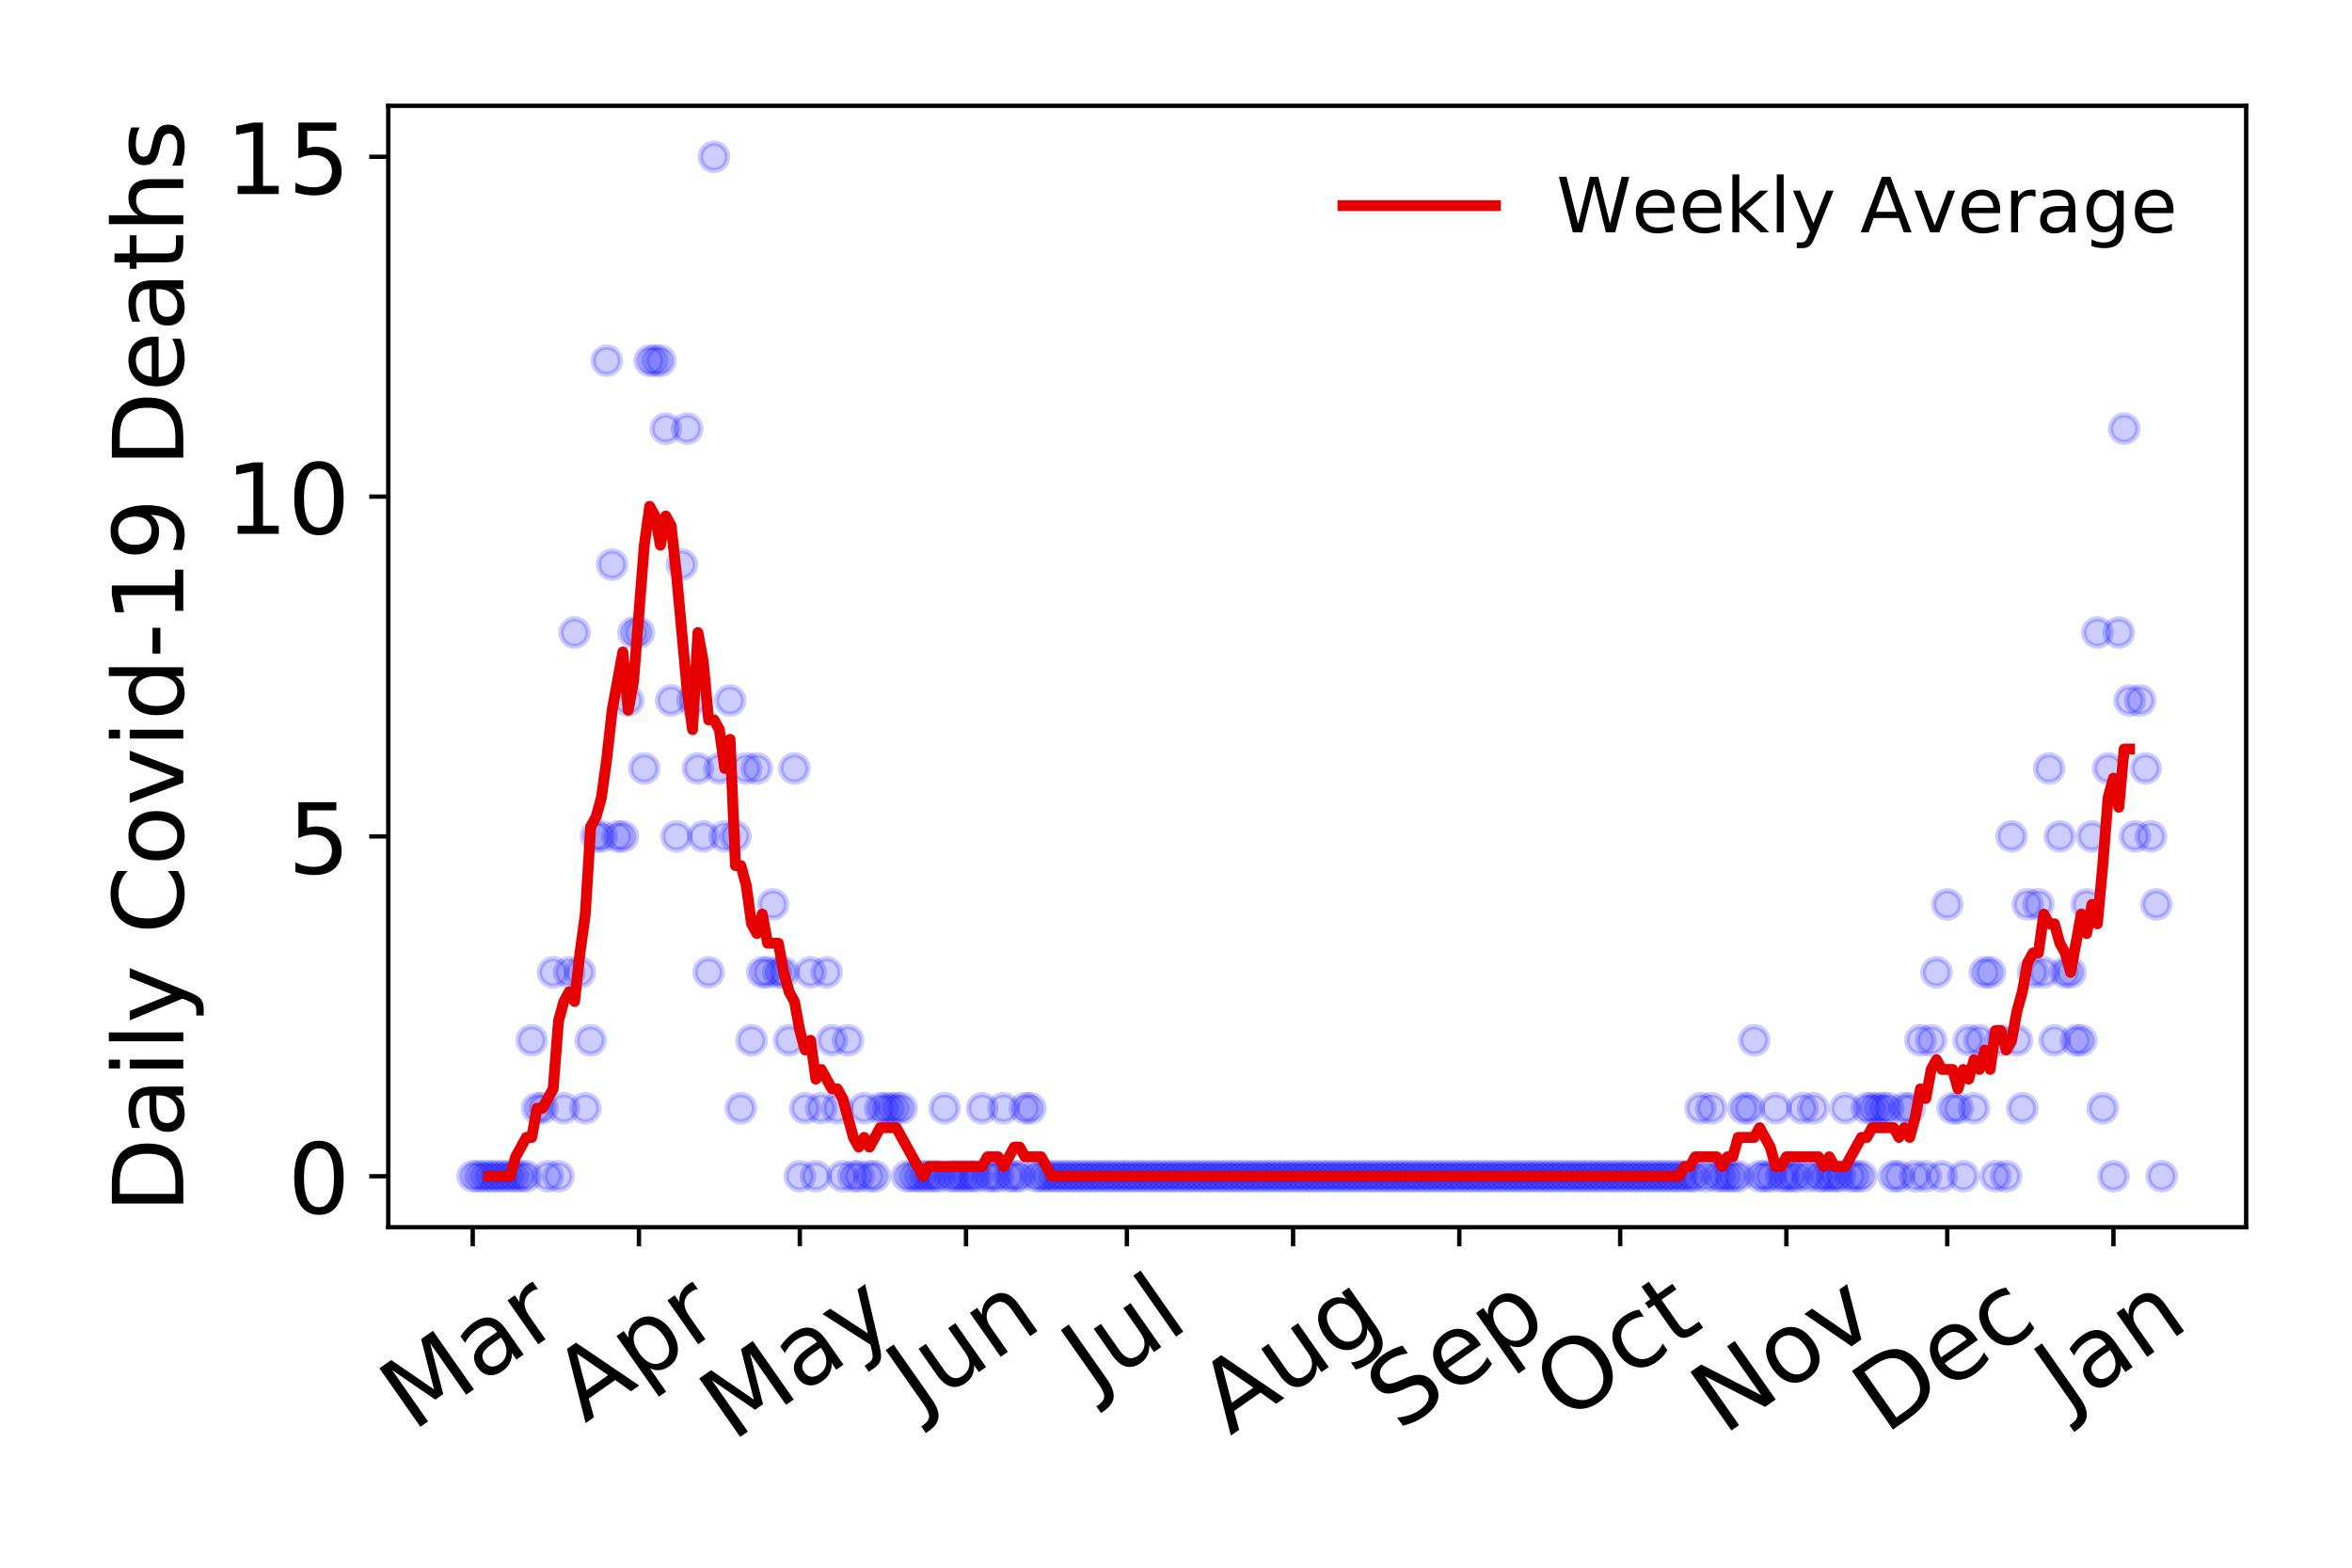 <?xml version="1.0" encoding="utf-8" standalone="no"?>
<!DOCTYPE svg PUBLIC "-//W3C//DTD SVG 1.1//EN"
  "http://www.w3.org/Graphics/SVG/1.1/DTD/svg11.dtd">
<!-- Created with matplotlib (https://matplotlib.org/) -->
<svg height="288pt" version="1.1" viewBox="0 0 432 288" width="432pt" xmlns="http://www.w3.org/2000/svg" xmlns:xlink="http://www.w3.org/1999/xlink">
 <defs>
  <style type="text/css">
*{stroke-linecap:butt;stroke-linejoin:round;}
  </style>
 </defs>
 <g id="figure_1">
  <g id="patch_1">
   <path d="M 0 288 
L 432 288 
L 432 0 
L 0 0 
z
" style="fill:#ffffff;"/>
  </g>
  <g id="axes_1">
   <g id="patch_2">
    <path d="M 71.315 225.45 
L 412.56 225.45 
L 412.56 19.44 
L 71.315 19.44 
z
" style="fill:#ffffff;"/>
   </g>
   <g id="matplotlib.axis_1">
    <g id="xtick_1">
     <g id="line2d_1">
      <defs>
       <path d="M 0 0 
L 0 3.5 
" id="m3e9d3931ad" style="stroke:#000000;stroke-width:0.8;"/>
      </defs>
      <g>
       <use style="stroke:#000000;stroke-width:0.8;" x="86.826" xlink:href="#m3e9d3931ad" y="225.45"/>
      </g>
     </g>
     <g id="text_1">
      <!-- Mar -->
      <defs>
       <path d="M 9.812 72.906 
L 24.516 72.906 
L 43.109 23.297 
L 61.812 72.906 
L 76.516 72.906 
L 76.516 0 
L 66.891 0 
L 66.891 64.016 
L 48.094 14.016 
L 38.188 14.016 
L 19.391 64.016 
L 19.391 0 
L 9.812 0 
z
" id="DejaVuSans-77"/>
       <path d="M 34.281 27.484 
Q 23.391 27.484 19.188 25 
Q 14.984 22.516 14.984 16.5 
Q 14.984 11.719 18.141 8.906 
Q 21.297 6.109 26.703 6.109 
Q 34.188 6.109 38.703 11.406 
Q 43.219 16.703 43.219 25.484 
L 43.219 27.484 
z
M 52.203 31.203 
L 52.203 0 
L 43.219 0 
L 43.219 8.297 
Q 40.141 3.328 35.547 0.953 
Q 30.953 -1.422 24.312 -1.422 
Q 15.922 -1.422 10.953 3.297 
Q 6 8.016 6 15.922 
Q 6 25.141 12.172 29.828 
Q 18.359 34.516 30.609 34.516 
L 43.219 34.516 
L 43.219 35.406 
Q 43.219 41.609 39.141 45 
Q 35.062 48.391 27.688 48.391 
Q 23 48.391 18.547 47.266 
Q 14.109 46.141 10.016 43.891 
L 10.016 52.203 
Q 14.938 54.109 19.578 55.047 
Q 24.219 56 28.609 56 
Q 40.484 56 46.344 49.844 
Q 52.203 43.703 52.203 31.203 
z
" id="DejaVuSans-97"/>
       <path d="M 41.109 46.297 
Q 39.594 47.172 37.812 47.578 
Q 36.031 48 33.891 48 
Q 26.266 48 22.188 43.047 
Q 18.109 38.094 18.109 28.812 
L 18.109 0 
L 9.078 0 
L 9.078 54.688 
L 18.109 54.688 
L 18.109 46.188 
Q 20.953 51.172 25.484 53.578 
Q 30.031 56 36.531 56 
Q 37.453 56 38.578 55.875 
Q 39.703 55.766 41.062 55.516 
z
" id="DejaVuSans-114"/>
      </defs>
      <g transform="translate(75.765 263.132)rotate(-35)scale(0.18 -0.18)">
       <use xlink:href="#DejaVuSans-77"/>
       <use x="86.279" xlink:href="#DejaVuSans-97"/>
       <use x="147.559" xlink:href="#DejaVuSans-114"/>
      </g>
     </g>
    </g>
    <g id="xtick_2">
     <g id="line2d_2">
      <g>
       <use style="stroke:#000000;stroke-width:0.8;" x="117.356" xlink:href="#m3e9d3931ad" y="225.45"/>
      </g>
     </g>
     <g id="text_2">
      <!-- Apr -->
      <defs>
       <path d="M 34.188 63.188 
L 20.797 26.906 
L 47.609 26.906 
z
M 28.609 72.906 
L 39.797 72.906 
L 67.578 0 
L 57.328 0 
L 50.688 18.703 
L 17.828 18.703 
L 11.188 0 
L 0.781 0 
z
" id="DejaVuSans-65"/>
       <path d="M 18.109 8.203 
L 18.109 -20.797 
L 9.078 -20.797 
L 9.078 54.688 
L 18.109 54.688 
L 18.109 46.391 
Q 20.953 51.266 25.266 53.625 
Q 29.594 56 35.594 56 
Q 45.562 56 51.781 48.094 
Q 58.016 40.188 58.016 27.297 
Q 58.016 14.406 51.781 6.484 
Q 45.562 -1.422 35.594 -1.422 
Q 29.594 -1.422 25.266 0.953 
Q 20.953 3.328 18.109 8.203 
z
M 48.688 27.297 
Q 48.688 37.203 44.609 42.844 
Q 40.531 48.484 33.406 48.484 
Q 26.266 48.484 22.188 42.844 
Q 18.109 37.203 18.109 27.297 
Q 18.109 17.391 22.188 11.75 
Q 26.266 6.109 33.406 6.109 
Q 40.531 6.109 44.609 11.75 
Q 48.688 17.391 48.688 27.297 
z
" id="DejaVuSans-112"/>
      </defs>
      <g transform="translate(107.451 261.514)rotate(-35)scale(0.18 -0.18)">
       <use xlink:href="#DejaVuSans-65"/>
       <use x="68.408" xlink:href="#DejaVuSans-112"/>
       <use x="131.885" xlink:href="#DejaVuSans-114"/>
      </g>
     </g>
    </g>
    <g id="xtick_3">
     <g id="line2d_3">
      <g>
       <use style="stroke:#000000;stroke-width:0.8;" x="146.901" xlink:href="#m3e9d3931ad" y="225.45"/>
      </g>
     </g>
     <g id="text_3">
      <!-- May -->
      <defs>
       <path d="M 32.172 -5.078 
Q 28.375 -14.844 24.75 -17.812 
Q 21.141 -20.797 15.094 -20.797 
L 7.906 -20.797 
L 7.906 -13.281 
L 13.188 -13.281 
Q 16.891 -13.281 18.938 -11.516 
Q 21 -9.766 23.484 -3.219 
L 25.094 0.875 
L 2.984 54.688 
L 12.5 54.688 
L 29.594 11.922 
L 46.688 54.688 
L 56.203 54.688 
z
" id="DejaVuSans-121"/>
      </defs>
      <g transform="translate(134.508 264.999)rotate(-35)scale(0.18 -0.18)">
       <use xlink:href="#DejaVuSans-77"/>
       <use x="86.279" xlink:href="#DejaVuSans-97"/>
       <use x="147.559" xlink:href="#DejaVuSans-121"/>
      </g>
     </g>
    </g>
    <g id="xtick_4">
     <g id="line2d_4">
      <g>
       <use style="stroke:#000000;stroke-width:0.8;" x="177.431" xlink:href="#m3e9d3931ad" y="225.45"/>
      </g>
     </g>
     <g id="text_4">
      <!-- Jun -->
      <defs>
       <path d="M 9.812 72.906 
L 19.672 72.906 
L 19.672 5.078 
Q 19.672 -8.109 14.672 -14.062 
Q 9.672 -20.016 -1.422 -20.016 
L -5.172 -20.016 
L -5.172 -11.719 
L -2.094 -11.719 
Q 4.438 -11.719 7.125 -8.047 
Q 9.812 -4.391 9.812 5.078 
z
" id="DejaVuSans-74"/>
       <path d="M 8.5 21.578 
L 8.5 54.688 
L 17.484 54.688 
L 17.484 21.922 
Q 17.484 14.156 20.5 10.266 
Q 23.531 6.391 29.594 6.391 
Q 36.859 6.391 41.078 11.031 
Q 45.312 15.672 45.312 23.688 
L 45.312 54.688 
L 54.297 54.688 
L 54.297 0 
L 45.312 0 
L 45.312 8.406 
Q 42.047 3.422 37.719 1 
Q 33.406 -1.422 27.688 -1.422 
Q 18.266 -1.422 13.375 4.438 
Q 8.5 10.297 8.5 21.578 
z
M 31.109 56 
z
" id="DejaVuSans-117"/>
       <path d="M 54.891 33.016 
L 54.891 0 
L 45.906 0 
L 45.906 32.719 
Q 45.906 40.484 42.875 44.328 
Q 39.844 48.188 33.797 48.188 
Q 26.516 48.188 22.312 43.547 
Q 18.109 38.922 18.109 30.906 
L 18.109 0 
L 9.078 0 
L 9.078 54.688 
L 18.109 54.688 
L 18.109 46.188 
Q 21.344 51.125 25.703 53.562 
Q 30.078 56 35.797 56 
Q 45.219 56 50.047 50.172 
Q 54.891 44.344 54.891 33.016 
z
" id="DejaVuSans-110"/>
      </defs>
      <g transform="translate(168.76 259.785)rotate(-35)scale(0.18 -0.18)">
       <use xlink:href="#DejaVuSans-74"/>
       <use x="29.492" xlink:href="#DejaVuSans-117"/>
       <use x="92.871" xlink:href="#DejaVuSans-110"/>
      </g>
     </g>
    </g>
    <g id="xtick_5">
     <g id="line2d_5">
      <g>
       <use style="stroke:#000000;stroke-width:0.8;" x="206.976" xlink:href="#m3e9d3931ad" y="225.45"/>
      </g>
     </g>
     <g id="text_5">
      <!-- Jul -->
      <defs>
       <path d="M 9.422 75.984 
L 18.406 75.984 
L 18.406 0 
L 9.422 0 
z
" id="DejaVuSans-108"/>
      </defs>
      <g transform="translate(200.93 256.11)rotate(-35)scale(0.18 -0.18)">
       <use xlink:href="#DejaVuSans-74"/>
       <use x="29.492" xlink:href="#DejaVuSans-117"/>
       <use x="92.871" xlink:href="#DejaVuSans-108"/>
      </g>
     </g>
    </g>
    <g id="xtick_6">
     <g id="line2d_6">
      <g>
       <use style="stroke:#000000;stroke-width:0.8;" x="237.506" xlink:href="#m3e9d3931ad" y="225.45"/>
      </g>
     </g>
     <g id="text_6">
      <!-- Aug -->
      <defs>
       <path d="M 45.406 27.984 
Q 45.406 37.75 41.375 43.109 
Q 37.359 48.484 30.078 48.484 
Q 22.859 48.484 18.828 43.109 
Q 14.797 37.75 14.797 27.984 
Q 14.797 18.266 18.828 12.891 
Q 22.859 7.516 30.078 7.516 
Q 37.359 7.516 41.375 12.891 
Q 45.406 18.266 45.406 27.984 
z
M 54.391 6.781 
Q 54.391 -7.172 48.188 -13.984 
Q 42 -20.797 29.203 -20.797 
Q 24.469 -20.797 20.266 -20.094 
Q 16.062 -19.391 12.109 -17.922 
L 12.109 -9.188 
Q 16.062 -11.328 19.922 -12.344 
Q 23.781 -13.375 27.781 -13.375 
Q 36.625 -13.375 41.016 -8.766 
Q 45.406 -4.156 45.406 5.172 
L 45.406 9.625 
Q 42.625 4.781 38.281 2.391 
Q 33.938 0 27.875 0 
Q 17.828 0 11.672 7.656 
Q 5.516 15.328 5.516 27.984 
Q 5.516 40.672 11.672 48.328 
Q 17.828 56 27.875 56 
Q 33.938 56 38.281 53.609 
Q 42.625 51.219 45.406 46.391 
L 45.406 54.688 
L 54.391 54.688 
z
" id="DejaVuSans-103"/>
      </defs>
      <g transform="translate(225.959 263.813)rotate(-35)scale(0.18 -0.18)">
       <use xlink:href="#DejaVuSans-65"/>
       <use x="68.408" xlink:href="#DejaVuSans-117"/>
       <use x="131.787" xlink:href="#DejaVuSans-103"/>
      </g>
     </g>
    </g>
    <g id="xtick_7">
     <g id="line2d_7">
      <g>
       <use style="stroke:#000000;stroke-width:0.8;" x="268.036" xlink:href="#m3e9d3931ad" y="225.45"/>
      </g>
     </g>
     <g id="text_7">
      <!-- Sep -->
      <defs>
       <path d="M 53.516 70.516 
L 53.516 60.891 
Q 47.906 63.578 42.922 64.891 
Q 37.938 66.219 33.297 66.219 
Q 25.25 66.219 20.875 63.094 
Q 16.5 59.969 16.5 54.203 
Q 16.5 49.359 19.406 46.891 
Q 22.312 44.438 30.422 42.922 
L 36.375 41.703 
Q 47.406 39.594 52.656 34.297 
Q 57.906 29 57.906 20.125 
Q 57.906 9.516 50.797 4.047 
Q 43.703 -1.422 29.984 -1.422 
Q 24.812 -1.422 18.969 -0.25 
Q 13.141 0.922 6.891 3.219 
L 6.891 13.375 
Q 12.891 10.016 18.656 8.297 
Q 24.422 6.594 29.984 6.594 
Q 38.422 6.594 43.016 9.906 
Q 47.609 13.234 47.609 19.391 
Q 47.609 24.75 44.312 27.781 
Q 41.016 30.812 33.5 32.328 
L 27.484 33.5 
Q 16.453 35.688 11.516 40.375 
Q 6.594 45.062 6.594 53.422 
Q 6.594 63.094 13.406 68.656 
Q 20.219 74.219 32.172 74.219 
Q 37.312 74.219 42.625 73.281 
Q 47.953 72.359 53.516 70.516 
z
" id="DejaVuSans-83"/>
       <path d="M 56.203 29.594 
L 56.203 25.203 
L 14.891 25.203 
Q 15.484 15.922 20.484 11.062 
Q 25.484 6.203 34.422 6.203 
Q 39.594 6.203 44.453 7.469 
Q 49.312 8.734 54.109 11.281 
L 54.109 2.781 
Q 49.266 0.734 44.188 -0.344 
Q 39.109 -1.422 33.891 -1.422 
Q 20.797 -1.422 13.156 6.188 
Q 5.516 13.812 5.516 26.812 
Q 5.516 40.234 12.766 48.109 
Q 20.016 56 32.328 56 
Q 43.359 56 49.781 48.891 
Q 56.203 41.797 56.203 29.594 
z
M 47.219 32.234 
Q 47.125 39.594 43.094 43.984 
Q 39.062 48.391 32.422 48.391 
Q 24.906 48.391 20.391 44.141 
Q 15.875 39.891 15.188 32.172 
z
" id="DejaVuSans-101"/>
      </defs>
      <g transform="translate(256.988 263.115)rotate(-35)scale(0.18 -0.18)">
       <use xlink:href="#DejaVuSans-83"/>
       <use x="63.477" xlink:href="#DejaVuSans-101"/>
       <use x="125" xlink:href="#DejaVuSans-112"/>
      </g>
     </g>
    </g>
    <g id="xtick_8">
     <g id="line2d_8">
      <g>
       <use style="stroke:#000000;stroke-width:0.8;" x="297.581" xlink:href="#m3e9d3931ad" y="225.45"/>
      </g>
     </g>
     <g id="text_8">
      <!-- Oct -->
      <defs>
       <path d="M 39.406 66.219 
Q 28.656 66.219 22.328 58.203 
Q 16.016 50.203 16.016 36.375 
Q 16.016 22.609 22.328 14.594 
Q 28.656 6.594 39.406 6.594 
Q 50.141 6.594 56.422 14.594 
Q 62.703 22.609 62.703 36.375 
Q 62.703 50.203 56.422 58.203 
Q 50.141 66.219 39.406 66.219 
z
M 39.406 74.219 
Q 54.734 74.219 63.906 63.938 
Q 73.094 53.656 73.094 36.375 
Q 73.094 19.141 63.906 8.859 
Q 54.734 -1.422 39.406 -1.422 
Q 24.031 -1.422 14.812 8.828 
Q 5.609 19.094 5.609 36.375 
Q 5.609 53.656 14.812 63.938 
Q 24.031 74.219 39.406 74.219 
z
" id="DejaVuSans-79"/>
       <path d="M 48.781 52.594 
L 48.781 44.188 
Q 44.969 46.297 41.141 47.344 
Q 37.312 48.391 33.406 48.391 
Q 24.656 48.391 19.812 42.844 
Q 14.984 37.312 14.984 27.297 
Q 14.984 17.281 19.812 11.734 
Q 24.656 6.203 33.406 6.203 
Q 37.312 6.203 41.141 7.25 
Q 44.969 8.297 48.781 10.406 
L 48.781 2.094 
Q 45.016 0.344 40.984 -0.531 
Q 36.969 -1.422 32.422 -1.422 
Q 20.062 -1.422 12.781 6.344 
Q 5.516 14.109 5.516 27.297 
Q 5.516 40.672 12.859 48.328 
Q 20.219 56 33.016 56 
Q 37.156 56 41.109 55.141 
Q 45.062 54.297 48.781 52.594 
z
" id="DejaVuSans-99"/>
       <path d="M 18.312 70.219 
L 18.312 54.688 
L 36.812 54.688 
L 36.812 47.703 
L 18.312 47.703 
L 18.312 18.016 
Q 18.312 11.328 20.141 9.422 
Q 21.969 7.516 27.594 7.516 
L 36.812 7.516 
L 36.812 0 
L 27.594 0 
Q 17.188 0 13.234 3.875 
Q 9.281 7.766 9.281 18.016 
L 9.281 47.703 
L 2.688 47.703 
L 2.688 54.688 
L 9.281 54.688 
L 9.281 70.219 
z
" id="DejaVuSans-116"/>
      </defs>
      <g transform="translate(287.682 261.505)rotate(-35)scale(0.18 -0.18)">
       <use xlink:href="#DejaVuSans-79"/>
       <use x="78.711" xlink:href="#DejaVuSans-99"/>
       <use x="133.691" xlink:href="#DejaVuSans-116"/>
      </g>
     </g>
    </g>
    <g id="xtick_9">
     <g id="line2d_9">
      <g>
       <use style="stroke:#000000;stroke-width:0.8;" x="328.11" xlink:href="#m3e9d3931ad" y="225.45"/>
      </g>
     </g>
     <g id="text_9">
      <!-- Nov -->
      <defs>
       <path d="M 9.812 72.906 
L 23.094 72.906 
L 55.422 11.922 
L 55.422 72.906 
L 64.984 72.906 
L 64.984 0 
L 51.703 0 
L 19.391 60.984 
L 19.391 0 
L 9.812 0 
z
" id="DejaVuSans-78"/>
       <path d="M 30.609 48.391 
Q 23.391 48.391 19.188 42.75 
Q 14.984 37.109 14.984 27.297 
Q 14.984 17.484 19.156 11.844 
Q 23.344 6.203 30.609 6.203 
Q 37.797 6.203 41.984 11.859 
Q 46.188 17.531 46.188 27.297 
Q 46.188 37.016 41.984 42.703 
Q 37.797 48.391 30.609 48.391 
z
M 30.609 56 
Q 42.328 56 49.016 48.375 
Q 55.719 40.766 55.719 27.297 
Q 55.719 13.875 49.016 6.219 
Q 42.328 -1.422 30.609 -1.422 
Q 18.844 -1.422 12.172 6.219 
Q 5.516 13.875 5.516 27.297 
Q 5.516 40.766 12.172 48.375 
Q 18.844 56 30.609 56 
z
" id="DejaVuSans-111"/>
       <path d="M 2.984 54.688 
L 12.5 54.688 
L 29.594 8.797 
L 46.688 54.688 
L 56.203 54.688 
L 35.688 0 
L 23.484 0 
z
" id="DejaVuSans-118"/>
      </defs>
      <g transform="translate(316.569 263.805)rotate(-35)scale(0.18 -0.18)">
       <use xlink:href="#DejaVuSans-78"/>
       <use x="74.805" xlink:href="#DejaVuSans-111"/>
       <use x="135.986" xlink:href="#DejaVuSans-118"/>
      </g>
     </g>
    </g>
    <g id="xtick_10">
     <g id="line2d_10">
      <g>
       <use style="stroke:#000000;stroke-width:0.8;" x="357.656" xlink:href="#m3e9d3931ad" y="225.45"/>
      </g>
     </g>
     <g id="text_10">
      <!-- Dec -->
      <defs>
       <path d="M 19.672 64.797 
L 19.672 8.109 
L 31.594 8.109 
Q 46.688 8.109 53.688 14.938 
Q 60.688 21.781 60.688 36.531 
Q 60.688 51.172 53.688 57.984 
Q 46.688 64.797 31.594 64.797 
z
M 9.812 72.906 
L 30.078 72.906 
Q 51.266 72.906 61.172 64.094 
Q 71.094 55.281 71.094 36.531 
Q 71.094 17.672 61.125 8.828 
Q 51.172 0 30.078 0 
L 9.812 0 
z
" id="DejaVuSans-68"/>
      </defs>
      <g transform="translate(346.238 263.633)rotate(-35)scale(0.18 -0.18)">
       <use xlink:href="#DejaVuSans-68"/>
       <use x="77.002" xlink:href="#DejaVuSans-101"/>
       <use x="138.525" xlink:href="#DejaVuSans-99"/>
      </g>
     </g>
    </g>
    <g id="xtick_11">
     <g id="line2d_11">
      <g>
       <use style="stroke:#000000;stroke-width:0.8;" x="388.185" xlink:href="#m3e9d3931ad" y="225.45"/>
      </g>
     </g>
     <g id="text_11">
      <!-- Jan -->
      <g transform="translate(379.669 259.569)rotate(-35)scale(0.18 -0.18)">
       <use xlink:href="#DejaVuSans-74"/>
       <use x="29.492" xlink:href="#DejaVuSans-97"/>
       <use x="90.771" xlink:href="#DejaVuSans-110"/>
      </g>
     </g>
    </g>
   </g>
   <g id="matplotlib.axis_2">
    <g id="ytick_1">
     <g id="line2d_12">
      <defs>
       <path d="M 0 0 
L -3.5 0 
" id="m8312ca6160" style="stroke:#000000;stroke-width:0.8;"/>
      </defs>
      <g>
       <use style="stroke:#000000;stroke-width:0.8;" x="71.315" xlink:href="#m8312ca6160" y="216.085"/>
      </g>
     </g>
     <g id="text_12">
      <!-- 0 -->
      <defs>
       <path d="M 31.781 66.406 
Q 24.172 66.406 20.328 58.906 
Q 16.5 51.422 16.5 36.375 
Q 16.5 21.391 20.328 13.891 
Q 24.172 6.391 31.781 6.391 
Q 39.453 6.391 43.281 13.891 
Q 47.125 21.391 47.125 36.375 
Q 47.125 51.422 43.281 58.906 
Q 39.453 66.406 31.781 66.406 
z
M 31.781 74.219 
Q 44.047 74.219 50.516 64.516 
Q 56.984 54.828 56.984 36.375 
Q 56.984 17.969 50.516 8.266 
Q 44.047 -1.422 31.781 -1.422 
Q 19.531 -1.422 13.062 8.266 
Q 6.594 17.969 6.594 36.375 
Q 6.594 54.828 13.062 64.516 
Q 19.531 74.219 31.781 74.219 
z
" id="DejaVuSans-48"/>
      </defs>
      <g transform="translate(52.862 222.924)scale(0.18 -0.18)">
       <use xlink:href="#DejaVuSans-48"/>
      </g>
     </g>
    </g>
    <g id="ytick_2">
     <g id="line2d_13">
      <g>
       <use style="stroke:#000000;stroke-width:0.8;" x="71.315" xlink:href="#m8312ca6160" y="153.658"/>
      </g>
     </g>
     <g id="text_13">
      <!-- 5 -->
      <defs>
       <path d="M 10.797 72.906 
L 49.516 72.906 
L 49.516 64.594 
L 19.828 64.594 
L 19.828 46.734 
Q 21.969 47.469 24.109 47.828 
Q 26.266 48.188 28.422 48.188 
Q 40.625 48.188 47.75 41.5 
Q 54.891 34.812 54.891 23.391 
Q 54.891 11.625 47.562 5.094 
Q 40.234 -1.422 26.906 -1.422 
Q 22.312 -1.422 17.547 -0.641 
Q 12.797 0.141 7.719 1.703 
L 7.719 11.625 
Q 12.109 9.234 16.797 8.062 
Q 21.484 6.891 26.703 6.891 
Q 35.156 6.891 40.078 11.328 
Q 45.016 15.766 45.016 23.391 
Q 45.016 31 40.078 35.438 
Q 35.156 39.891 26.703 39.891 
Q 22.75 39.891 18.812 39.016 
Q 14.891 38.141 10.797 36.281 
z
" id="DejaVuSans-53"/>
      </defs>
      <g transform="translate(52.862 160.497)scale(0.18 -0.18)">
       <use xlink:href="#DejaVuSans-53"/>
      </g>
     </g>
    </g>
    <g id="ytick_3">
     <g id="line2d_14">
      <g>
       <use style="stroke:#000000;stroke-width:0.8;" x="71.315" xlink:href="#m8312ca6160" y="91.231"/>
      </g>
     </g>
     <g id="text_14">
      <!-- 10 -->
      <defs>
       <path d="M 12.406 8.297 
L 28.516 8.297 
L 28.516 63.922 
L 10.984 60.406 
L 10.984 69.391 
L 28.422 72.906 
L 38.281 72.906 
L 38.281 8.297 
L 54.391 8.297 
L 54.391 0 
L 12.406 0 
z
" id="DejaVuSans-49"/>
      </defs>
      <g transform="translate(41.41 98.07)scale(0.18 -0.18)">
       <use xlink:href="#DejaVuSans-49"/>
       <use x="63.623" xlink:href="#DejaVuSans-48"/>
      </g>
     </g>
    </g>
    <g id="ytick_4">
     <g id="line2d_15">
      <g>
       <use style="stroke:#000000;stroke-width:0.8;" x="71.315" xlink:href="#m8312ca6160" y="28.804"/>
      </g>
     </g>
     <g id="text_15">
      <!-- 15 -->
      <g transform="translate(41.41 35.643)scale(0.18 -0.18)">
       <use xlink:href="#DejaVuSans-49"/>
       <use x="63.623" xlink:href="#DejaVuSans-53"/>
      </g>
     </g>
    </g>
    <g id="text_16">
     <!-- Daily Covid-19 Deaths -->
     <defs>
      <path d="M 9.422 54.688 
L 18.406 54.688 
L 18.406 0 
L 9.422 0 
z
M 9.422 75.984 
L 18.406 75.984 
L 18.406 64.594 
L 9.422 64.594 
z
" id="DejaVuSans-105"/>
      <path id="DejaVuSans-32"/>
      <path d="M 64.406 67.281 
L 64.406 56.891 
Q 59.422 61.531 53.781 63.812 
Q 48.141 66.109 41.797 66.109 
Q 29.297 66.109 22.656 58.469 
Q 16.016 50.828 16.016 36.375 
Q 16.016 21.969 22.656 14.328 
Q 29.297 6.688 41.797 6.688 
Q 48.141 6.688 53.781 8.984 
Q 59.422 11.281 64.406 15.922 
L 64.406 5.609 
Q 59.234 2.094 53.438 0.328 
Q 47.656 -1.422 41.219 -1.422 
Q 24.656 -1.422 15.125 8.703 
Q 5.609 18.844 5.609 36.375 
Q 5.609 53.953 15.125 64.078 
Q 24.656 74.219 41.219 74.219 
Q 47.75 74.219 53.531 72.484 
Q 59.328 70.75 64.406 67.281 
z
" id="DejaVuSans-67"/>
      <path d="M 45.406 46.391 
L 45.406 75.984 
L 54.391 75.984 
L 54.391 0 
L 45.406 0 
L 45.406 8.203 
Q 42.578 3.328 38.25 0.953 
Q 33.938 -1.422 27.875 -1.422 
Q 17.969 -1.422 11.734 6.484 
Q 5.516 14.406 5.516 27.297 
Q 5.516 40.188 11.734 48.094 
Q 17.969 56 27.875 56 
Q 33.938 56 38.25 53.625 
Q 42.578 51.266 45.406 46.391 
z
M 14.797 27.297 
Q 14.797 17.391 18.875 11.75 
Q 22.953 6.109 30.078 6.109 
Q 37.203 6.109 41.297 11.75 
Q 45.406 17.391 45.406 27.297 
Q 45.406 37.203 41.297 42.844 
Q 37.203 48.484 30.078 48.484 
Q 22.953 48.484 18.875 42.844 
Q 14.797 37.203 14.797 27.297 
z
" id="DejaVuSans-100"/>
      <path d="M 4.891 31.391 
L 31.203 31.391 
L 31.203 23.391 
L 4.891 23.391 
z
" id="DejaVuSans-45"/>
      <path d="M 10.984 1.516 
L 10.984 10.5 
Q 14.703 8.734 18.5 7.812 
Q 22.312 6.891 25.984 6.891 
Q 35.75 6.891 40.891 13.453 
Q 46.047 20.016 46.781 33.406 
Q 43.953 29.203 39.594 26.953 
Q 35.25 24.703 29.984 24.703 
Q 19.047 24.703 12.672 31.312 
Q 6.297 37.938 6.297 49.422 
Q 6.297 60.641 12.938 67.422 
Q 19.578 74.219 30.609 74.219 
Q 43.266 74.219 49.922 64.516 
Q 56.594 54.828 56.594 36.375 
Q 56.594 19.141 48.406 8.859 
Q 40.234 -1.422 26.422 -1.422 
Q 22.703 -1.422 18.891 -0.688 
Q 15.094 0.047 10.984 1.516 
z
M 30.609 32.422 
Q 37.25 32.422 41.125 36.953 
Q 45.016 41.5 45.016 49.422 
Q 45.016 57.281 41.125 61.844 
Q 37.25 66.406 30.609 66.406 
Q 23.969 66.406 20.094 61.844 
Q 16.219 57.281 16.219 49.422 
Q 16.219 41.5 20.094 36.953 
Q 23.969 32.422 30.609 32.422 
z
" id="DejaVuSans-57"/>
      <path d="M 54.891 33.016 
L 54.891 0 
L 45.906 0 
L 45.906 32.719 
Q 45.906 40.484 42.875 44.328 
Q 39.844 48.188 33.797 48.188 
Q 26.516 48.188 22.312 43.547 
Q 18.109 38.922 18.109 30.906 
L 18.109 0 
L 9.078 0 
L 9.078 75.984 
L 18.109 75.984 
L 18.109 46.188 
Q 21.344 51.125 25.703 53.562 
Q 30.078 56 35.797 56 
Q 45.219 56 50.047 50.172 
Q 54.891 44.344 54.891 33.016 
z
" id="DejaVuSans-104"/>
      <path d="M 44.281 53.078 
L 44.281 44.578 
Q 40.484 46.531 36.375 47.5 
Q 32.281 48.484 27.875 48.484 
Q 21.188 48.484 17.844 46.438 
Q 14.5 44.391 14.5 40.281 
Q 14.5 37.156 16.891 35.375 
Q 19.281 33.594 26.516 31.984 
L 29.594 31.297 
Q 39.156 29.25 43.188 25.516 
Q 47.219 21.781 47.219 15.094 
Q 47.219 7.469 41.188 3.016 
Q 35.156 -1.422 24.609 -1.422 
Q 20.219 -1.422 15.453 -0.562 
Q 10.688 0.297 5.422 2 
L 5.422 11.281 
Q 10.406 8.688 15.234 7.391 
Q 20.062 6.109 24.812 6.109 
Q 31.156 6.109 34.562 8.281 
Q 37.984 10.453 37.984 14.406 
Q 37.984 18.062 35.516 20.016 
Q 33.062 21.969 24.703 23.781 
L 21.578 24.516 
Q 13.234 26.266 9.516 29.906 
Q 5.812 33.547 5.812 39.891 
Q 5.812 47.609 11.281 51.797 
Q 16.75 56 26.812 56 
Q 31.781 56 36.172 55.266 
Q 40.578 54.547 44.281 53.078 
z
" id="DejaVuSans-115"/>
     </defs>
     <g transform="translate(33.667 222.874)rotate(-90)scale(0.18 -0.18)">
      <use xlink:href="#DejaVuSans-68"/>
      <use x="77.002" xlink:href="#DejaVuSans-97"/>
      <use x="138.281" xlink:href="#DejaVuSans-105"/>
      <use x="166.064" xlink:href="#DejaVuSans-108"/>
      <use x="193.848" xlink:href="#DejaVuSans-121"/>
      <use x="253.027" xlink:href="#DejaVuSans-32"/>
      <use x="284.814" xlink:href="#DejaVuSans-67"/>
      <use x="354.639" xlink:href="#DejaVuSans-111"/>
      <use x="415.82" xlink:href="#DejaVuSans-118"/>
      <use x="475" xlink:href="#DejaVuSans-105"/>
      <use x="502.783" xlink:href="#DejaVuSans-100"/>
      <use x="566.26" xlink:href="#DejaVuSans-45"/>
      <use x="602.344" xlink:href="#DejaVuSans-49"/>
      <use x="665.967" xlink:href="#DejaVuSans-57"/>
      <use x="729.59" xlink:href="#DejaVuSans-32"/>
      <use x="761.377" xlink:href="#DejaVuSans-68"/>
      <use x="838.379" xlink:href="#DejaVuSans-101"/>
      <use x="899.902" xlink:href="#DejaVuSans-97"/>
      <use x="961.182" xlink:href="#DejaVuSans-116"/>
      <use x="1000.391" xlink:href="#DejaVuSans-104"/>
      <use x="1063.77" xlink:href="#DejaVuSans-115"/>
     </g>
    </g>
   </g>
   <g id="line2d_16">
    <defs>
     <path d="M 0 2.5 
C 0.663 2.5 1.299 2.237 1.768 1.768 
C 2.237 1.299 2.5 0.663 2.5 0 
C 2.5 -0.663 2.237 -1.299 1.768 -1.768 
C 1.299 -2.237 0.663 -2.5 0 -2.5 
C -0.663 -2.5 -1.299 -2.237 -1.768 -1.768 
C -2.237 -1.299 -2.5 -0.663 -2.5 0 
C -2.5 0.663 -2.237 1.299 -1.768 1.768 
C -1.299 2.237 -0.663 2.5 0 2.5 
z
" id="m2f4bc77f85" style="stroke:#0000ff;stroke-opacity:0.2;"/>
    </defs>
    <g clip-path="url(#p0a6d15fe99)">
     <use style="fill:#0000ff;fill-opacity:0.2;stroke:#0000ff;stroke-opacity:0.2;" x="86.826" xlink:href="#m2f4bc77f85" y="216.085"/>
     <use style="fill:#0000ff;fill-opacity:0.2;stroke:#0000ff;stroke-opacity:0.2;" x="87.811" xlink:href="#m2f4bc77f85" y="216.085"/>
     <use style="fill:#0000ff;fill-opacity:0.2;stroke:#0000ff;stroke-opacity:0.2;" x="88.796" xlink:href="#m2f4bc77f85" y="216.085"/>
     <use style="fill:#0000ff;fill-opacity:0.2;stroke:#0000ff;stroke-opacity:0.2;" x="89.781" xlink:href="#m2f4bc77f85" y="216.085"/>
     <use style="fill:#0000ff;fill-opacity:0.2;stroke:#0000ff;stroke-opacity:0.2;" x="90.765" xlink:href="#m2f4bc77f85" y="216.085"/>
     <use style="fill:#0000ff;fill-opacity:0.2;stroke:#0000ff;stroke-opacity:0.2;" x="91.75" xlink:href="#m2f4bc77f85" y="216.085"/>
     <use style="fill:#0000ff;fill-opacity:0.2;stroke:#0000ff;stroke-opacity:0.2;" x="92.735" xlink:href="#m2f4bc77f85" y="216.085"/>
     <use style="fill:#0000ff;fill-opacity:0.2;stroke:#0000ff;stroke-opacity:0.2;" x="93.72" xlink:href="#m2f4bc77f85" y="216.085"/>
     <use style="fill:#0000ff;fill-opacity:0.2;stroke:#0000ff;stroke-opacity:0.2;" x="94.705" xlink:href="#m2f4bc77f85" y="216.085"/>
     <use style="fill:#0000ff;fill-opacity:0.2;stroke:#0000ff;stroke-opacity:0.2;" x="95.69" xlink:href="#m2f4bc77f85" y="216.085"/>
     <use style="fill:#0000ff;fill-opacity:0.2;stroke:#0000ff;stroke-opacity:0.2;" x="96.674" xlink:href="#m2f4bc77f85" y="216.085"/>
     <use style="fill:#0000ff;fill-opacity:0.2;stroke:#0000ff;stroke-opacity:0.2;" x="97.659" xlink:href="#m2f4bc77f85" y="191.115"/>
     <use style="fill:#0000ff;fill-opacity:0.2;stroke:#0000ff;stroke-opacity:0.2;" x="98.644" xlink:href="#m2f4bc77f85" y="203.6"/>
     <use style="fill:#0000ff;fill-opacity:0.2;stroke:#0000ff;stroke-opacity:0.2;" x="99.629" xlink:href="#m2f4bc77f85" y="203.6"/>
     <use style="fill:#0000ff;fill-opacity:0.2;stroke:#0000ff;stroke-opacity:0.2;" x="100.614" xlink:href="#m2f4bc77f85" y="216.085"/>
     <use style="fill:#0000ff;fill-opacity:0.2;stroke:#0000ff;stroke-opacity:0.2;" x="101.599" xlink:href="#m2f4bc77f85" y="178.629"/>
     <use style="fill:#0000ff;fill-opacity:0.2;stroke:#0000ff;stroke-opacity:0.2;" x="102.583" xlink:href="#m2f4bc77f85" y="216.085"/>
     <use style="fill:#0000ff;fill-opacity:0.2;stroke:#0000ff;stroke-opacity:0.2;" x="103.568" xlink:href="#m2f4bc77f85" y="203.6"/>
     <use style="fill:#0000ff;fill-opacity:0.2;stroke:#0000ff;stroke-opacity:0.2;" x="104.553" xlink:href="#m2f4bc77f85" y="178.629"/>
     <use style="fill:#0000ff;fill-opacity:0.2;stroke:#0000ff;stroke-opacity:0.2;" x="105.538" xlink:href="#m2f4bc77f85" y="116.202"/>
     <use style="fill:#0000ff;fill-opacity:0.2;stroke:#0000ff;stroke-opacity:0.2;" x="106.523" xlink:href="#m2f4bc77f85" y="178.629"/>
     <use style="fill:#0000ff;fill-opacity:0.2;stroke:#0000ff;stroke-opacity:0.2;" x="107.508" xlink:href="#m2f4bc77f85" y="203.6"/>
     <use style="fill:#0000ff;fill-opacity:0.2;stroke:#0000ff;stroke-opacity:0.2;" x="108.492" xlink:href="#m2f4bc77f85" y="191.115"/>
     <use style="fill:#0000ff;fill-opacity:0.2;stroke:#0000ff;stroke-opacity:0.2;" x="109.477" xlink:href="#m2f4bc77f85" y="153.658"/>
     <use style="fill:#0000ff;fill-opacity:0.2;stroke:#0000ff;stroke-opacity:0.2;" x="110.462" xlink:href="#m2f4bc77f85" y="153.658"/>
     <use style="fill:#0000ff;fill-opacity:0.2;stroke:#0000ff;stroke-opacity:0.2;" x="111.447" xlink:href="#m2f4bc77f85" y="66.26"/>
     <use style="fill:#0000ff;fill-opacity:0.2;stroke:#0000ff;stroke-opacity:0.2;" x="112.432" xlink:href="#m2f4bc77f85" y="103.717"/>
     <use style="fill:#0000ff;fill-opacity:0.2;stroke:#0000ff;stroke-opacity:0.2;" x="113.417" xlink:href="#m2f4bc77f85" y="153.658"/>
     <use style="fill:#0000ff;fill-opacity:0.2;stroke:#0000ff;stroke-opacity:0.2;" x="114.401" xlink:href="#m2f4bc77f85" y="153.658"/>
     <use style="fill:#0000ff;fill-opacity:0.2;stroke:#0000ff;stroke-opacity:0.2;" x="115.386" xlink:href="#m2f4bc77f85" y="128.687"/>
     <use style="fill:#0000ff;fill-opacity:0.2;stroke:#0000ff;stroke-opacity:0.2;" x="116.371" xlink:href="#m2f4bc77f85" y="116.202"/>
     <use style="fill:#0000ff;fill-opacity:0.2;stroke:#0000ff;stroke-opacity:0.2;" x="117.356" xlink:href="#m2f4bc77f85" y="116.202"/>
     <use style="fill:#0000ff;fill-opacity:0.2;stroke:#0000ff;stroke-opacity:0.2;" x="118.341" xlink:href="#m2f4bc77f85" y="141.173"/>
     <use style="fill:#0000ff;fill-opacity:0.2;stroke:#0000ff;stroke-opacity:0.2;" x="119.326" xlink:href="#m2f4bc77f85" y="66.26"/>
     <use style="fill:#0000ff;fill-opacity:0.2;stroke:#0000ff;stroke-opacity:0.2;" x="120.31" xlink:href="#m2f4bc77f85" y="66.26"/>
     <use style="fill:#0000ff;fill-opacity:0.2;stroke:#0000ff;stroke-opacity:0.2;" x="121.295" xlink:href="#m2f4bc77f85" y="66.26"/>
     <use style="fill:#0000ff;fill-opacity:0.2;stroke:#0000ff;stroke-opacity:0.2;" x="122.28" xlink:href="#m2f4bc77f85" y="78.746"/>
     <use style="fill:#0000ff;fill-opacity:0.2;stroke:#0000ff;stroke-opacity:0.2;" x="123.265" xlink:href="#m2f4bc77f85" y="128.687"/>
     <use style="fill:#0000ff;fill-opacity:0.2;stroke:#0000ff;stroke-opacity:0.2;" x="124.25" xlink:href="#m2f4bc77f85" y="153.658"/>
     <use style="fill:#0000ff;fill-opacity:0.2;stroke:#0000ff;stroke-opacity:0.2;" x="125.235" xlink:href="#m2f4bc77f85" y="103.717"/>
     <use style="fill:#0000ff;fill-opacity:0.2;stroke:#0000ff;stroke-opacity:0.2;" x="126.219" xlink:href="#m2f4bc77f85" y="78.746"/>
     <use style="fill:#0000ff;fill-opacity:0.2;stroke:#0000ff;stroke-opacity:0.2;" x="127.204" xlink:href="#m2f4bc77f85" y="128.687"/>
     <use style="fill:#0000ff;fill-opacity:0.2;stroke:#0000ff;stroke-opacity:0.2;" x="128.189" xlink:href="#m2f4bc77f85" y="141.173"/>
     <use style="fill:#0000ff;fill-opacity:0.2;stroke:#0000ff;stroke-opacity:0.2;" x="129.174" xlink:href="#m2f4bc77f85" y="153.658"/>
     <use style="fill:#0000ff;fill-opacity:0.2;stroke:#0000ff;stroke-opacity:0.2;" x="130.159" xlink:href="#m2f4bc77f85" y="178.629"/>
     <use style="fill:#0000ff;fill-opacity:0.2;stroke:#0000ff;stroke-opacity:0.2;" x="131.144" xlink:href="#m2f4bc77f85" y="28.804"/>
     <use style="fill:#0000ff;fill-opacity:0.2;stroke:#0000ff;stroke-opacity:0.2;" x="132.129" xlink:href="#m2f4bc77f85" y="141.173"/>
     <use style="fill:#0000ff;fill-opacity:0.2;stroke:#0000ff;stroke-opacity:0.2;" x="133.113" xlink:href="#m2f4bc77f85" y="153.658"/>
     <use style="fill:#0000ff;fill-opacity:0.2;stroke:#0000ff;stroke-opacity:0.2;" x="134.098" xlink:href="#m2f4bc77f85" y="128.687"/>
     <use style="fill:#0000ff;fill-opacity:0.2;stroke:#0000ff;stroke-opacity:0.2;" x="135.083" xlink:href="#m2f4bc77f85" y="153.658"/>
     <use style="fill:#0000ff;fill-opacity:0.2;stroke:#0000ff;stroke-opacity:0.2;" x="136.068" xlink:href="#m2f4bc77f85" y="203.6"/>
     <use style="fill:#0000ff;fill-opacity:0.2;stroke:#0000ff;stroke-opacity:0.2;" x="137.053" xlink:href="#m2f4bc77f85" y="141.173"/>
     <use style="fill:#0000ff;fill-opacity:0.2;stroke:#0000ff;stroke-opacity:0.2;" x="138.038" xlink:href="#m2f4bc77f85" y="191.115"/>
     <use style="fill:#0000ff;fill-opacity:0.2;stroke:#0000ff;stroke-opacity:0.2;" x="139.022" xlink:href="#m2f4bc77f85" y="141.173"/>
     <use style="fill:#0000ff;fill-opacity:0.2;stroke:#0000ff;stroke-opacity:0.2;" x="140.007" xlink:href="#m2f4bc77f85" y="178.629"/>
     <use style="fill:#0000ff;fill-opacity:0.2;stroke:#0000ff;stroke-opacity:0.2;" x="140.992" xlink:href="#m2f4bc77f85" y="178.629"/>
     <use style="fill:#0000ff;fill-opacity:0.2;stroke:#0000ff;stroke-opacity:0.2;" x="141.977" xlink:href="#m2f4bc77f85" y="166.144"/>
     <use style="fill:#0000ff;fill-opacity:0.2;stroke:#0000ff;stroke-opacity:0.2;" x="142.962" xlink:href="#m2f4bc77f85" y="178.629"/>
     <use style="fill:#0000ff;fill-opacity:0.2;stroke:#0000ff;stroke-opacity:0.2;" x="143.947" xlink:href="#m2f4bc77f85" y="178.629"/>
     <use style="fill:#0000ff;fill-opacity:0.2;stroke:#0000ff;stroke-opacity:0.2;" x="144.931" xlink:href="#m2f4bc77f85" y="191.115"/>
     <use style="fill:#0000ff;fill-opacity:0.2;stroke:#0000ff;stroke-opacity:0.2;" x="145.916" xlink:href="#m2f4bc77f85" y="141.173"/>
     <use style="fill:#0000ff;fill-opacity:0.2;stroke:#0000ff;stroke-opacity:0.2;" x="146.901" xlink:href="#m2f4bc77f85" y="216.085"/>
     <use style="fill:#0000ff;fill-opacity:0.2;stroke:#0000ff;stroke-opacity:0.2;" x="147.886" xlink:href="#m2f4bc77f85" y="203.6"/>
     <use style="fill:#0000ff;fill-opacity:0.2;stroke:#0000ff;stroke-opacity:0.2;" x="148.871" xlink:href="#m2f4bc77f85" y="178.629"/>
     <use style="fill:#0000ff;fill-opacity:0.2;stroke:#0000ff;stroke-opacity:0.2;" x="149.856" xlink:href="#m2f4bc77f85" y="216.085"/>
     <use style="fill:#0000ff;fill-opacity:0.2;stroke:#0000ff;stroke-opacity:0.2;" x="150.84" xlink:href="#m2f4bc77f85" y="203.6"/>
     <use style="fill:#0000ff;fill-opacity:0.2;stroke:#0000ff;stroke-opacity:0.2;" x="151.825" xlink:href="#m2f4bc77f85" y="178.629"/>
     <use style="fill:#0000ff;fill-opacity:0.2;stroke:#0000ff;stroke-opacity:0.2;" x="152.81" xlink:href="#m2f4bc77f85" y="191.115"/>
     <use style="fill:#0000ff;fill-opacity:0.2;stroke:#0000ff;stroke-opacity:0.2;" x="153.795" xlink:href="#m2f4bc77f85" y="203.6"/>
     <use style="fill:#0000ff;fill-opacity:0.2;stroke:#0000ff;stroke-opacity:0.2;" x="154.78" xlink:href="#m2f4bc77f85" y="216.085"/>
     <use style="fill:#0000ff;fill-opacity:0.2;stroke:#0000ff;stroke-opacity:0.2;" x="155.765" xlink:href="#m2f4bc77f85" y="191.115"/>
     <use style="fill:#0000ff;fill-opacity:0.2;stroke:#0000ff;stroke-opacity:0.2;" x="156.749" xlink:href="#m2f4bc77f85" y="216.085"/>
     <use style="fill:#0000ff;fill-opacity:0.2;stroke:#0000ff;stroke-opacity:0.2;" x="157.734" xlink:href="#m2f4bc77f85" y="216.085"/>
     <use style="fill:#0000ff;fill-opacity:0.2;stroke:#0000ff;stroke-opacity:0.2;" x="158.719" xlink:href="#m2f4bc77f85" y="203.6"/>
     <use style="fill:#0000ff;fill-opacity:0.2;stroke:#0000ff;stroke-opacity:0.2;" x="159.704" xlink:href="#m2f4bc77f85" y="216.085"/>
     <use style="fill:#0000ff;fill-opacity:0.2;stroke:#0000ff;stroke-opacity:0.2;" x="160.689" xlink:href="#m2f4bc77f85" y="216.085"/>
     <use style="fill:#0000ff;fill-opacity:0.2;stroke:#0000ff;stroke-opacity:0.2;" x="161.674" xlink:href="#m2f4bc77f85" y="203.6"/>
     <use style="fill:#0000ff;fill-opacity:0.2;stroke:#0000ff;stroke-opacity:0.2;" x="162.658" xlink:href="#m2f4bc77f85" y="203.6"/>
     <use style="fill:#0000ff;fill-opacity:0.2;stroke:#0000ff;stroke-opacity:0.2;" x="163.643" xlink:href="#m2f4bc77f85" y="203.6"/>
     <use style="fill:#0000ff;fill-opacity:0.2;stroke:#0000ff;stroke-opacity:0.2;" x="164.628" xlink:href="#m2f4bc77f85" y="203.6"/>
     <use style="fill:#0000ff;fill-opacity:0.2;stroke:#0000ff;stroke-opacity:0.2;" x="165.613" xlink:href="#m2f4bc77f85" y="203.6"/>
     <use style="fill:#0000ff;fill-opacity:0.2;stroke:#0000ff;stroke-opacity:0.2;" x="166.598" xlink:href="#m2f4bc77f85" y="216.085"/>
     <use style="fill:#0000ff;fill-opacity:0.2;stroke:#0000ff;stroke-opacity:0.2;" x="167.583" xlink:href="#m2f4bc77f85" y="216.085"/>
     <use style="fill:#0000ff;fill-opacity:0.2;stroke:#0000ff;stroke-opacity:0.2;" x="168.567" xlink:href="#m2f4bc77f85" y="216.085"/>
     <use style="fill:#0000ff;fill-opacity:0.2;stroke:#0000ff;stroke-opacity:0.2;" x="169.552" xlink:href="#m2f4bc77f85" y="216.085"/>
     <use style="fill:#0000ff;fill-opacity:0.2;stroke:#0000ff;stroke-opacity:0.2;" x="170.537" xlink:href="#m2f4bc77f85" y="216.085"/>
     <use style="fill:#0000ff;fill-opacity:0.2;stroke:#0000ff;stroke-opacity:0.2;" x="171.522" xlink:href="#m2f4bc77f85" y="216.085"/>
     <use style="fill:#0000ff;fill-opacity:0.2;stroke:#0000ff;stroke-opacity:0.2;" x="172.507" xlink:href="#m2f4bc77f85" y="216.085"/>
     <use style="fill:#0000ff;fill-opacity:0.2;stroke:#0000ff;stroke-opacity:0.2;" x="173.492" xlink:href="#m2f4bc77f85" y="203.6"/>
     <use style="fill:#0000ff;fill-opacity:0.2;stroke:#0000ff;stroke-opacity:0.2;" x="174.476" xlink:href="#m2f4bc77f85" y="216.085"/>
     <use style="fill:#0000ff;fill-opacity:0.2;stroke:#0000ff;stroke-opacity:0.2;" x="175.461" xlink:href="#m2f4bc77f85" y="216.085"/>
     <use style="fill:#0000ff;fill-opacity:0.2;stroke:#0000ff;stroke-opacity:0.2;" x="176.446" xlink:href="#m2f4bc77f85" y="216.085"/>
     <use style="fill:#0000ff;fill-opacity:0.2;stroke:#0000ff;stroke-opacity:0.2;" x="177.431" xlink:href="#m2f4bc77f85" y="216.085"/>
     <use style="fill:#0000ff;fill-opacity:0.2;stroke:#0000ff;stroke-opacity:0.2;" x="178.416" xlink:href="#m2f4bc77f85" y="216.085"/>
     <use style="fill:#0000ff;fill-opacity:0.2;stroke:#0000ff;stroke-opacity:0.2;" x="179.401" xlink:href="#m2f4bc77f85" y="216.085"/>
     <use style="fill:#0000ff;fill-opacity:0.2;stroke:#0000ff;stroke-opacity:0.2;" x="180.385" xlink:href="#m2f4bc77f85" y="203.6"/>
     <use style="fill:#0000ff;fill-opacity:0.2;stroke:#0000ff;stroke-opacity:0.2;" x="181.37" xlink:href="#m2f4bc77f85" y="216.085"/>
     <use style="fill:#0000ff;fill-opacity:0.2;stroke:#0000ff;stroke-opacity:0.2;" x="182.355" xlink:href="#m2f4bc77f85" y="216.085"/>
     <use style="fill:#0000ff;fill-opacity:0.2;stroke:#0000ff;stroke-opacity:0.2;" x="183.34" xlink:href="#m2f4bc77f85" y="216.085"/>
     <use style="fill:#0000ff;fill-opacity:0.2;stroke:#0000ff;stroke-opacity:0.2;" x="184.325" xlink:href="#m2f4bc77f85" y="203.6"/>
     <use style="fill:#0000ff;fill-opacity:0.2;stroke:#0000ff;stroke-opacity:0.2;" x="185.31" xlink:href="#m2f4bc77f85" y="216.085"/>
     <use style="fill:#0000ff;fill-opacity:0.2;stroke:#0000ff;stroke-opacity:0.2;" x="186.294" xlink:href="#m2f4bc77f85" y="216.085"/>
     <use style="fill:#0000ff;fill-opacity:0.2;stroke:#0000ff;stroke-opacity:0.2;" x="187.279" xlink:href="#m2f4bc77f85" y="216.085"/>
     <use style="fill:#0000ff;fill-opacity:0.2;stroke:#0000ff;stroke-opacity:0.2;" x="188.264" xlink:href="#m2f4bc77f85" y="203.6"/>
     <use style="fill:#0000ff;fill-opacity:0.2;stroke:#0000ff;stroke-opacity:0.2;" x="189.249" xlink:href="#m2f4bc77f85" y="203.6"/>
     <use style="fill:#0000ff;fill-opacity:0.2;stroke:#0000ff;stroke-opacity:0.2;" x="190.234" xlink:href="#m2f4bc77f85" y="216.085"/>
     <use style="fill:#0000ff;fill-opacity:0.2;stroke:#0000ff;stroke-opacity:0.2;" x="191.219" xlink:href="#m2f4bc77f85" y="216.085"/>
     <use style="fill:#0000ff;fill-opacity:0.2;stroke:#0000ff;stroke-opacity:0.2;" x="192.203" xlink:href="#m2f4bc77f85" y="216.085"/>
     <use style="fill:#0000ff;fill-opacity:0.2;stroke:#0000ff;stroke-opacity:0.2;" x="193.188" xlink:href="#m2f4bc77f85" y="216.085"/>
     <use style="fill:#0000ff;fill-opacity:0.2;stroke:#0000ff;stroke-opacity:0.2;" x="194.173" xlink:href="#m2f4bc77f85" y="216.085"/>
     <use style="fill:#0000ff;fill-opacity:0.2;stroke:#0000ff;stroke-opacity:0.2;" x="195.158" xlink:href="#m2f4bc77f85" y="216.085"/>
     <use style="fill:#0000ff;fill-opacity:0.2;stroke:#0000ff;stroke-opacity:0.2;" x="196.143" xlink:href="#m2f4bc77f85" y="216.085"/>
     <use style="fill:#0000ff;fill-opacity:0.2;stroke:#0000ff;stroke-opacity:0.2;" x="197.128" xlink:href="#m2f4bc77f85" y="216.085"/>
     <use style="fill:#0000ff;fill-opacity:0.2;stroke:#0000ff;stroke-opacity:0.2;" x="198.112" xlink:href="#m2f4bc77f85" y="216.085"/>
     <use style="fill:#0000ff;fill-opacity:0.2;stroke:#0000ff;stroke-opacity:0.2;" x="199.097" xlink:href="#m2f4bc77f85" y="216.085"/>
     <use style="fill:#0000ff;fill-opacity:0.2;stroke:#0000ff;stroke-opacity:0.2;" x="200.082" xlink:href="#m2f4bc77f85" y="216.085"/>
     <use style="fill:#0000ff;fill-opacity:0.2;stroke:#0000ff;stroke-opacity:0.2;" x="201.067" xlink:href="#m2f4bc77f85" y="216.085"/>
     <use style="fill:#0000ff;fill-opacity:0.2;stroke:#0000ff;stroke-opacity:0.2;" x="202.052" xlink:href="#m2f4bc77f85" y="216.085"/>
     <use style="fill:#0000ff;fill-opacity:0.2;stroke:#0000ff;stroke-opacity:0.2;" x="203.037" xlink:href="#m2f4bc77f85" y="216.085"/>
     <use style="fill:#0000ff;fill-opacity:0.2;stroke:#0000ff;stroke-opacity:0.2;" x="204.021" xlink:href="#m2f4bc77f85" y="216.085"/>
     <use style="fill:#0000ff;fill-opacity:0.2;stroke:#0000ff;stroke-opacity:0.2;" x="205.006" xlink:href="#m2f4bc77f85" y="216.085"/>
     <use style="fill:#0000ff;fill-opacity:0.2;stroke:#0000ff;stroke-opacity:0.2;" x="205.991" xlink:href="#m2f4bc77f85" y="216.085"/>
     <use style="fill:#0000ff;fill-opacity:0.2;stroke:#0000ff;stroke-opacity:0.2;" x="206.976" xlink:href="#m2f4bc77f85" y="216.085"/>
     <use style="fill:#0000ff;fill-opacity:0.2;stroke:#0000ff;stroke-opacity:0.2;" x="207.961" xlink:href="#m2f4bc77f85" y="216.085"/>
     <use style="fill:#0000ff;fill-opacity:0.2;stroke:#0000ff;stroke-opacity:0.2;" x="208.946" xlink:href="#m2f4bc77f85" y="216.085"/>
     <use style="fill:#0000ff;fill-opacity:0.2;stroke:#0000ff;stroke-opacity:0.2;" x="209.93" xlink:href="#m2f4bc77f85" y="216.085"/>
     <use style="fill:#0000ff;fill-opacity:0.2;stroke:#0000ff;stroke-opacity:0.2;" x="210.915" xlink:href="#m2f4bc77f85" y="216.085"/>
     <use style="fill:#0000ff;fill-opacity:0.2;stroke:#0000ff;stroke-opacity:0.2;" x="211.9" xlink:href="#m2f4bc77f85" y="216.085"/>
     <use style="fill:#0000ff;fill-opacity:0.2;stroke:#0000ff;stroke-opacity:0.2;" x="212.885" xlink:href="#m2f4bc77f85" y="216.085"/>
     <use style="fill:#0000ff;fill-opacity:0.2;stroke:#0000ff;stroke-opacity:0.2;" x="213.87" xlink:href="#m2f4bc77f85" y="216.085"/>
     <use style="fill:#0000ff;fill-opacity:0.2;stroke:#0000ff;stroke-opacity:0.2;" x="214.855" xlink:href="#m2f4bc77f85" y="216.085"/>
     <use style="fill:#0000ff;fill-opacity:0.2;stroke:#0000ff;stroke-opacity:0.2;" x="215.839" xlink:href="#m2f4bc77f85" y="216.085"/>
     <use style="fill:#0000ff;fill-opacity:0.2;stroke:#0000ff;stroke-opacity:0.2;" x="216.824" xlink:href="#m2f4bc77f85" y="216.085"/>
     <use style="fill:#0000ff;fill-opacity:0.2;stroke:#0000ff;stroke-opacity:0.2;" x="217.809" xlink:href="#m2f4bc77f85" y="216.085"/>
     <use style="fill:#0000ff;fill-opacity:0.2;stroke:#0000ff;stroke-opacity:0.2;" x="218.794" xlink:href="#m2f4bc77f85" y="216.085"/>
     <use style="fill:#0000ff;fill-opacity:0.2;stroke:#0000ff;stroke-opacity:0.2;" x="219.779" xlink:href="#m2f4bc77f85" y="216.085"/>
     <use style="fill:#0000ff;fill-opacity:0.2;stroke:#0000ff;stroke-opacity:0.2;" x="220.764" xlink:href="#m2f4bc77f85" y="216.085"/>
     <use style="fill:#0000ff;fill-opacity:0.2;stroke:#0000ff;stroke-opacity:0.2;" x="221.748" xlink:href="#m2f4bc77f85" y="216.085"/>
     <use style="fill:#0000ff;fill-opacity:0.2;stroke:#0000ff;stroke-opacity:0.2;" x="222.733" xlink:href="#m2f4bc77f85" y="216.085"/>
     <use style="fill:#0000ff;fill-opacity:0.2;stroke:#0000ff;stroke-opacity:0.2;" x="223.718" xlink:href="#m2f4bc77f85" y="216.085"/>
     <use style="fill:#0000ff;fill-opacity:0.2;stroke:#0000ff;stroke-opacity:0.2;" x="224.703" xlink:href="#m2f4bc77f85" y="216.085"/>
     <use style="fill:#0000ff;fill-opacity:0.2;stroke:#0000ff;stroke-opacity:0.2;" x="225.688" xlink:href="#m2f4bc77f85" y="216.085"/>
     <use style="fill:#0000ff;fill-opacity:0.2;stroke:#0000ff;stroke-opacity:0.2;" x="226.673" xlink:href="#m2f4bc77f85" y="216.085"/>
     <use style="fill:#0000ff;fill-opacity:0.2;stroke:#0000ff;stroke-opacity:0.2;" x="227.657" xlink:href="#m2f4bc77f85" y="216.085"/>
     <use style="fill:#0000ff;fill-opacity:0.2;stroke:#0000ff;stroke-opacity:0.2;" x="228.642" xlink:href="#m2f4bc77f85" y="216.085"/>
     <use style="fill:#0000ff;fill-opacity:0.2;stroke:#0000ff;stroke-opacity:0.2;" x="229.627" xlink:href="#m2f4bc77f85" y="216.085"/>
     <use style="fill:#0000ff;fill-opacity:0.2;stroke:#0000ff;stroke-opacity:0.2;" x="230.612" xlink:href="#m2f4bc77f85" y="216.085"/>
     <use style="fill:#0000ff;fill-opacity:0.2;stroke:#0000ff;stroke-opacity:0.2;" x="231.597" xlink:href="#m2f4bc77f85" y="216.085"/>
     <use style="fill:#0000ff;fill-opacity:0.2;stroke:#0000ff;stroke-opacity:0.2;" x="232.582" xlink:href="#m2f4bc77f85" y="216.085"/>
     <use style="fill:#0000ff;fill-opacity:0.2;stroke:#0000ff;stroke-opacity:0.2;" x="233.566" xlink:href="#m2f4bc77f85" y="216.085"/>
     <use style="fill:#0000ff;fill-opacity:0.2;stroke:#0000ff;stroke-opacity:0.2;" x="234.551" xlink:href="#m2f4bc77f85" y="216.085"/>
     <use style="fill:#0000ff;fill-opacity:0.2;stroke:#0000ff;stroke-opacity:0.2;" x="235.536" xlink:href="#m2f4bc77f85" y="216.085"/>
     <use style="fill:#0000ff;fill-opacity:0.2;stroke:#0000ff;stroke-opacity:0.2;" x="236.521" xlink:href="#m2f4bc77f85" y="216.085"/>
     <use style="fill:#0000ff;fill-opacity:0.2;stroke:#0000ff;stroke-opacity:0.2;" x="237.506" xlink:href="#m2f4bc77f85" y="216.085"/>
     <use style="fill:#0000ff;fill-opacity:0.2;stroke:#0000ff;stroke-opacity:0.2;" x="238.491" xlink:href="#m2f4bc77f85" y="216.085"/>
     <use style="fill:#0000ff;fill-opacity:0.2;stroke:#0000ff;stroke-opacity:0.2;" x="239.475" xlink:href="#m2f4bc77f85" y="216.085"/>
     <use style="fill:#0000ff;fill-opacity:0.2;stroke:#0000ff;stroke-opacity:0.2;" x="240.46" xlink:href="#m2f4bc77f85" y="216.085"/>
     <use style="fill:#0000ff;fill-opacity:0.2;stroke:#0000ff;stroke-opacity:0.2;" x="241.445" xlink:href="#m2f4bc77f85" y="216.085"/>
     <use style="fill:#0000ff;fill-opacity:0.2;stroke:#0000ff;stroke-opacity:0.2;" x="242.43" xlink:href="#m2f4bc77f85" y="216.085"/>
     <use style="fill:#0000ff;fill-opacity:0.2;stroke:#0000ff;stroke-opacity:0.2;" x="243.415" xlink:href="#m2f4bc77f85" y="216.085"/>
     <use style="fill:#0000ff;fill-opacity:0.2;stroke:#0000ff;stroke-opacity:0.2;" x="244.4" xlink:href="#m2f4bc77f85" y="216.085"/>
     <use style="fill:#0000ff;fill-opacity:0.2;stroke:#0000ff;stroke-opacity:0.2;" x="245.384" xlink:href="#m2f4bc77f85" y="216.085"/>
     <use style="fill:#0000ff;fill-opacity:0.2;stroke:#0000ff;stroke-opacity:0.2;" x="246.369" xlink:href="#m2f4bc77f85" y="216.085"/>
     <use style="fill:#0000ff;fill-opacity:0.2;stroke:#0000ff;stroke-opacity:0.2;" x="247.354" xlink:href="#m2f4bc77f85" y="216.085"/>
     <use style="fill:#0000ff;fill-opacity:0.2;stroke:#0000ff;stroke-opacity:0.2;" x="248.339" xlink:href="#m2f4bc77f85" y="216.085"/>
     <use style="fill:#0000ff;fill-opacity:0.2;stroke:#0000ff;stroke-opacity:0.2;" x="249.324" xlink:href="#m2f4bc77f85" y="216.085"/>
     <use style="fill:#0000ff;fill-opacity:0.2;stroke:#0000ff;stroke-opacity:0.2;" x="250.309" xlink:href="#m2f4bc77f85" y="216.085"/>
     <use style="fill:#0000ff;fill-opacity:0.2;stroke:#0000ff;stroke-opacity:0.2;" x="251.293" xlink:href="#m2f4bc77f85" y="216.085"/>
     <use style="fill:#0000ff;fill-opacity:0.2;stroke:#0000ff;stroke-opacity:0.2;" x="252.278" xlink:href="#m2f4bc77f85" y="216.085"/>
     <use style="fill:#0000ff;fill-opacity:0.2;stroke:#0000ff;stroke-opacity:0.2;" x="253.263" xlink:href="#m2f4bc77f85" y="216.085"/>
     <use style="fill:#0000ff;fill-opacity:0.2;stroke:#0000ff;stroke-opacity:0.2;" x="254.248" xlink:href="#m2f4bc77f85" y="216.085"/>
     <use style="fill:#0000ff;fill-opacity:0.2;stroke:#0000ff;stroke-opacity:0.2;" x="255.233" xlink:href="#m2f4bc77f85" y="216.085"/>
     <use style="fill:#0000ff;fill-opacity:0.2;stroke:#0000ff;stroke-opacity:0.2;" x="256.218" xlink:href="#m2f4bc77f85" y="216.085"/>
     <use style="fill:#0000ff;fill-opacity:0.2;stroke:#0000ff;stroke-opacity:0.2;" x="257.202" xlink:href="#m2f4bc77f85" y="216.085"/>
     <use style="fill:#0000ff;fill-opacity:0.2;stroke:#0000ff;stroke-opacity:0.2;" x="258.187" xlink:href="#m2f4bc77f85" y="216.085"/>
     <use style="fill:#0000ff;fill-opacity:0.2;stroke:#0000ff;stroke-opacity:0.2;" x="259.172" xlink:href="#m2f4bc77f85" y="216.085"/>
     <use style="fill:#0000ff;fill-opacity:0.2;stroke:#0000ff;stroke-opacity:0.2;" x="260.157" xlink:href="#m2f4bc77f85" y="216.085"/>
     <use style="fill:#0000ff;fill-opacity:0.2;stroke:#0000ff;stroke-opacity:0.2;" x="261.142" xlink:href="#m2f4bc77f85" y="216.085"/>
     <use style="fill:#0000ff;fill-opacity:0.2;stroke:#0000ff;stroke-opacity:0.2;" x="262.127" xlink:href="#m2f4bc77f85" y="216.085"/>
     <use style="fill:#0000ff;fill-opacity:0.2;stroke:#0000ff;stroke-opacity:0.2;" x="263.111" xlink:href="#m2f4bc77f85" y="216.085"/>
     <use style="fill:#0000ff;fill-opacity:0.2;stroke:#0000ff;stroke-opacity:0.2;" x="264.096" xlink:href="#m2f4bc77f85" y="216.085"/>
     <use style="fill:#0000ff;fill-opacity:0.2;stroke:#0000ff;stroke-opacity:0.2;" x="265.081" xlink:href="#m2f4bc77f85" y="216.085"/>
     <use style="fill:#0000ff;fill-opacity:0.2;stroke:#0000ff;stroke-opacity:0.2;" x="266.066" xlink:href="#m2f4bc77f85" y="216.085"/>
     <use style="fill:#0000ff;fill-opacity:0.2;stroke:#0000ff;stroke-opacity:0.2;" x="267.051" xlink:href="#m2f4bc77f85" y="216.085"/>
     <use style="fill:#0000ff;fill-opacity:0.2;stroke:#0000ff;stroke-opacity:0.2;" x="268.036" xlink:href="#m2f4bc77f85" y="216.085"/>
     <use style="fill:#0000ff;fill-opacity:0.2;stroke:#0000ff;stroke-opacity:0.2;" x="269.02" xlink:href="#m2f4bc77f85" y="216.085"/>
     <use style="fill:#0000ff;fill-opacity:0.2;stroke:#0000ff;stroke-opacity:0.2;" x="270.005" xlink:href="#m2f4bc77f85" y="216.085"/>
     <use style="fill:#0000ff;fill-opacity:0.2;stroke:#0000ff;stroke-opacity:0.2;" x="270.99" xlink:href="#m2f4bc77f85" y="216.085"/>
     <use style="fill:#0000ff;fill-opacity:0.2;stroke:#0000ff;stroke-opacity:0.2;" x="271.975" xlink:href="#m2f4bc77f85" y="216.085"/>
     <use style="fill:#0000ff;fill-opacity:0.2;stroke:#0000ff;stroke-opacity:0.2;" x="272.96" xlink:href="#m2f4bc77f85" y="216.085"/>
     <use style="fill:#0000ff;fill-opacity:0.2;stroke:#0000ff;stroke-opacity:0.2;" x="273.945" xlink:href="#m2f4bc77f85" y="216.085"/>
     <use style="fill:#0000ff;fill-opacity:0.2;stroke:#0000ff;stroke-opacity:0.2;" x="274.929" xlink:href="#m2f4bc77f85" y="216.085"/>
     <use style="fill:#0000ff;fill-opacity:0.2;stroke:#0000ff;stroke-opacity:0.2;" x="275.914" xlink:href="#m2f4bc77f85" y="216.085"/>
     <use style="fill:#0000ff;fill-opacity:0.2;stroke:#0000ff;stroke-opacity:0.2;" x="276.899" xlink:href="#m2f4bc77f85" y="216.085"/>
     <use style="fill:#0000ff;fill-opacity:0.2;stroke:#0000ff;stroke-opacity:0.2;" x="277.884" xlink:href="#m2f4bc77f85" y="216.085"/>
     <use style="fill:#0000ff;fill-opacity:0.2;stroke:#0000ff;stroke-opacity:0.2;" x="278.869" xlink:href="#m2f4bc77f85" y="216.085"/>
     <use style="fill:#0000ff;fill-opacity:0.2;stroke:#0000ff;stroke-opacity:0.2;" x="279.854" xlink:href="#m2f4bc77f85" y="216.085"/>
     <use style="fill:#0000ff;fill-opacity:0.2;stroke:#0000ff;stroke-opacity:0.2;" x="280.838" xlink:href="#m2f4bc77f85" y="216.085"/>
     <use style="fill:#0000ff;fill-opacity:0.2;stroke:#0000ff;stroke-opacity:0.2;" x="281.823" xlink:href="#m2f4bc77f85" y="216.085"/>
     <use style="fill:#0000ff;fill-opacity:0.2;stroke:#0000ff;stroke-opacity:0.2;" x="282.808" xlink:href="#m2f4bc77f85" y="216.085"/>
     <use style="fill:#0000ff;fill-opacity:0.2;stroke:#0000ff;stroke-opacity:0.2;" x="283.793" xlink:href="#m2f4bc77f85" y="216.085"/>
     <use style="fill:#0000ff;fill-opacity:0.2;stroke:#0000ff;stroke-opacity:0.2;" x="284.778" xlink:href="#m2f4bc77f85" y="216.085"/>
     <use style="fill:#0000ff;fill-opacity:0.2;stroke:#0000ff;stroke-opacity:0.2;" x="285.763" xlink:href="#m2f4bc77f85" y="216.085"/>
     <use style="fill:#0000ff;fill-opacity:0.2;stroke:#0000ff;stroke-opacity:0.2;" x="286.747" xlink:href="#m2f4bc77f85" y="216.085"/>
     <use style="fill:#0000ff;fill-opacity:0.2;stroke:#0000ff;stroke-opacity:0.2;" x="287.732" xlink:href="#m2f4bc77f85" y="216.085"/>
     <use style="fill:#0000ff;fill-opacity:0.2;stroke:#0000ff;stroke-opacity:0.2;" x="288.717" xlink:href="#m2f4bc77f85" y="216.085"/>
     <use style="fill:#0000ff;fill-opacity:0.2;stroke:#0000ff;stroke-opacity:0.2;" x="289.702" xlink:href="#m2f4bc77f85" y="216.085"/>
     <use style="fill:#0000ff;fill-opacity:0.2;stroke:#0000ff;stroke-opacity:0.2;" x="290.687" xlink:href="#m2f4bc77f85" y="216.085"/>
     <use style="fill:#0000ff;fill-opacity:0.2;stroke:#0000ff;stroke-opacity:0.2;" x="291.672" xlink:href="#m2f4bc77f85" y="216.085"/>
     <use style="fill:#0000ff;fill-opacity:0.2;stroke:#0000ff;stroke-opacity:0.2;" x="292.656" xlink:href="#m2f4bc77f85" y="216.085"/>
     <use style="fill:#0000ff;fill-opacity:0.2;stroke:#0000ff;stroke-opacity:0.2;" x="293.641" xlink:href="#m2f4bc77f85" y="216.085"/>
     <use style="fill:#0000ff;fill-opacity:0.2;stroke:#0000ff;stroke-opacity:0.2;" x="294.626" xlink:href="#m2f4bc77f85" y="216.085"/>
     <use style="fill:#0000ff;fill-opacity:0.2;stroke:#0000ff;stroke-opacity:0.2;" x="295.611" xlink:href="#m2f4bc77f85" y="216.085"/>
     <use style="fill:#0000ff;fill-opacity:0.2;stroke:#0000ff;stroke-opacity:0.2;" x="296.596" xlink:href="#m2f4bc77f85" y="216.085"/>
     <use style="fill:#0000ff;fill-opacity:0.2;stroke:#0000ff;stroke-opacity:0.2;" x="297.581" xlink:href="#m2f4bc77f85" y="216.085"/>
     <use style="fill:#0000ff;fill-opacity:0.2;stroke:#0000ff;stroke-opacity:0.2;" x="298.565" xlink:href="#m2f4bc77f85" y="216.085"/>
     <use style="fill:#0000ff;fill-opacity:0.2;stroke:#0000ff;stroke-opacity:0.2;" x="299.55" xlink:href="#m2f4bc77f85" y="216.085"/>
     <use style="fill:#0000ff;fill-opacity:0.2;stroke:#0000ff;stroke-opacity:0.2;" x="300.535" xlink:href="#m2f4bc77f85" y="216.085"/>
     <use style="fill:#0000ff;fill-opacity:0.2;stroke:#0000ff;stroke-opacity:0.2;" x="301.52" xlink:href="#m2f4bc77f85" y="216.085"/>
     <use style="fill:#0000ff;fill-opacity:0.2;stroke:#0000ff;stroke-opacity:0.2;" x="302.505" xlink:href="#m2f4bc77f85" y="216.085"/>
     <use style="fill:#0000ff;fill-opacity:0.2;stroke:#0000ff;stroke-opacity:0.2;" x="303.49" xlink:href="#m2f4bc77f85" y="216.085"/>
     <use style="fill:#0000ff;fill-opacity:0.2;stroke:#0000ff;stroke-opacity:0.2;" x="304.474" xlink:href="#m2f4bc77f85" y="216.085"/>
     <use style="fill:#0000ff;fill-opacity:0.2;stroke:#0000ff;stroke-opacity:0.2;" x="305.459" xlink:href="#m2f4bc77f85" y="216.085"/>
     <use style="fill:#0000ff;fill-opacity:0.2;stroke:#0000ff;stroke-opacity:0.2;" x="306.444" xlink:href="#m2f4bc77f85" y="216.085"/>
     <use style="fill:#0000ff;fill-opacity:0.2;stroke:#0000ff;stroke-opacity:0.2;" x="307.429" xlink:href="#m2f4bc77f85" y="216.085"/>
     <use style="fill:#0000ff;fill-opacity:0.2;stroke:#0000ff;stroke-opacity:0.2;" x="308.414" xlink:href="#m2f4bc77f85" y="216.085"/>
     <use style="fill:#0000ff;fill-opacity:0.2;stroke:#0000ff;stroke-opacity:0.2;" x="309.399" xlink:href="#m2f4bc77f85" y="216.085"/>
     <use style="fill:#0000ff;fill-opacity:0.2;stroke:#0000ff;stroke-opacity:0.2;" x="310.383" xlink:href="#m2f4bc77f85" y="216.085"/>
     <use style="fill:#0000ff;fill-opacity:0.2;stroke:#0000ff;stroke-opacity:0.2;" x="311.368" xlink:href="#m2f4bc77f85" y="216.085"/>
     <use style="fill:#0000ff;fill-opacity:0.2;stroke:#0000ff;stroke-opacity:0.2;" x="312.353" xlink:href="#m2f4bc77f85" y="203.6"/>
     <use style="fill:#0000ff;fill-opacity:0.2;stroke:#0000ff;stroke-opacity:0.2;" x="313.338" xlink:href="#m2f4bc77f85" y="216.085"/>
     <use style="fill:#0000ff;fill-opacity:0.2;stroke:#0000ff;stroke-opacity:0.2;" x="314.323" xlink:href="#m2f4bc77f85" y="203.6"/>
     <use style="fill:#0000ff;fill-opacity:0.2;stroke:#0000ff;stroke-opacity:0.2;" x="315.308" xlink:href="#m2f4bc77f85" y="216.085"/>
     <use style="fill:#0000ff;fill-opacity:0.2;stroke:#0000ff;stroke-opacity:0.2;" x="316.292" xlink:href="#m2f4bc77f85" y="216.085"/>
     <use style="fill:#0000ff;fill-opacity:0.2;stroke:#0000ff;stroke-opacity:0.2;" x="317.277" xlink:href="#m2f4bc77f85" y="216.085"/>
     <use style="fill:#0000ff;fill-opacity:0.2;stroke:#0000ff;stroke-opacity:0.2;" x="318.262" xlink:href="#m2f4bc77f85" y="216.085"/>
     <use style="fill:#0000ff;fill-opacity:0.2;stroke:#0000ff;stroke-opacity:0.2;" x="319.247" xlink:href="#m2f4bc77f85" y="216.085"/>
     <use style="fill:#0000ff;fill-opacity:0.2;stroke:#0000ff;stroke-opacity:0.2;" x="320.232" xlink:href="#m2f4bc77f85" y="203.6"/>
     <use style="fill:#0000ff;fill-opacity:0.2;stroke:#0000ff;stroke-opacity:0.2;" x="321.217" xlink:href="#m2f4bc77f85" y="203.6"/>
     <use style="fill:#0000ff;fill-opacity:0.2;stroke:#0000ff;stroke-opacity:0.2;" x="322.201" xlink:href="#m2f4bc77f85" y="191.115"/>
     <use style="fill:#0000ff;fill-opacity:0.2;stroke:#0000ff;stroke-opacity:0.2;" x="323.186" xlink:href="#m2f4bc77f85" y="216.085"/>
     <use style="fill:#0000ff;fill-opacity:0.2;stroke:#0000ff;stroke-opacity:0.2;" x="324.171" xlink:href="#m2f4bc77f85" y="216.085"/>
     <use style="fill:#0000ff;fill-opacity:0.2;stroke:#0000ff;stroke-opacity:0.2;" x="325.156" xlink:href="#m2f4bc77f85" y="216.085"/>
     <use style="fill:#0000ff;fill-opacity:0.2;stroke:#0000ff;stroke-opacity:0.2;" x="326.141" xlink:href="#m2f4bc77f85" y="203.6"/>
     <use style="fill:#0000ff;fill-opacity:0.2;stroke:#0000ff;stroke-opacity:0.2;" x="327.126" xlink:href="#m2f4bc77f85" y="216.085"/>
     <use style="fill:#0000ff;fill-opacity:0.2;stroke:#0000ff;stroke-opacity:0.2;" x="328.11" xlink:href="#m2f4bc77f85" y="216.085"/>
     <use style="fill:#0000ff;fill-opacity:0.2;stroke:#0000ff;stroke-opacity:0.2;" x="329.095" xlink:href="#m2f4bc77f85" y="216.085"/>
     <use style="fill:#0000ff;fill-opacity:0.2;stroke:#0000ff;stroke-opacity:0.2;" x="330.08" xlink:href="#m2f4bc77f85" y="216.085"/>
     <use style="fill:#0000ff;fill-opacity:0.2;stroke:#0000ff;stroke-opacity:0.2;" x="331.065" xlink:href="#m2f4bc77f85" y="203.6"/>
     <use style="fill:#0000ff;fill-opacity:0.2;stroke:#0000ff;stroke-opacity:0.2;" x="332.05" xlink:href="#m2f4bc77f85" y="216.085"/>
     <use style="fill:#0000ff;fill-opacity:0.2;stroke:#0000ff;stroke-opacity:0.2;" x="333.035" xlink:href="#m2f4bc77f85" y="203.6"/>
     <use style="fill:#0000ff;fill-opacity:0.2;stroke:#0000ff;stroke-opacity:0.2;" x="334.019" xlink:href="#m2f4bc77f85" y="216.085"/>
     <use style="fill:#0000ff;fill-opacity:0.2;stroke:#0000ff;stroke-opacity:0.2;" x="335.004" xlink:href="#m2f4bc77f85" y="216.085"/>
     <use style="fill:#0000ff;fill-opacity:0.2;stroke:#0000ff;stroke-opacity:0.2;" x="335.989" xlink:href="#m2f4bc77f85" y="216.085"/>
     <use style="fill:#0000ff;fill-opacity:0.2;stroke:#0000ff;stroke-opacity:0.2;" x="336.974" xlink:href="#m2f4bc77f85" y="216.085"/>
     <use style="fill:#0000ff;fill-opacity:0.2;stroke:#0000ff;stroke-opacity:0.2;" x="337.959" xlink:href="#m2f4bc77f85" y="216.085"/>
     <use style="fill:#0000ff;fill-opacity:0.2;stroke:#0000ff;stroke-opacity:0.2;" x="338.944" xlink:href="#m2f4bc77f85" y="203.6"/>
     <use style="fill:#0000ff;fill-opacity:0.2;stroke:#0000ff;stroke-opacity:0.2;" x="339.928" xlink:href="#m2f4bc77f85" y="216.085"/>
     <use style="fill:#0000ff;fill-opacity:0.2;stroke:#0000ff;stroke-opacity:0.2;" x="340.913" xlink:href="#m2f4bc77f85" y="216.085"/>
     <use style="fill:#0000ff;fill-opacity:0.2;stroke:#0000ff;stroke-opacity:0.2;" x="341.898" xlink:href="#m2f4bc77f85" y="216.085"/>
     <use style="fill:#0000ff;fill-opacity:0.2;stroke:#0000ff;stroke-opacity:0.2;" x="342.883" xlink:href="#m2f4bc77f85" y="203.6"/>
     <use style="fill:#0000ff;fill-opacity:0.2;stroke:#0000ff;stroke-opacity:0.2;" x="343.868" xlink:href="#m2f4bc77f85" y="203.6"/>
     <use style="fill:#0000ff;fill-opacity:0.2;stroke:#0000ff;stroke-opacity:0.2;" x="344.853" xlink:href="#m2f4bc77f85" y="203.6"/>
     <use style="fill:#0000ff;fill-opacity:0.2;stroke:#0000ff;stroke-opacity:0.2;" x="345.837" xlink:href="#m2f4bc77f85" y="203.6"/>
     <use style="fill:#0000ff;fill-opacity:0.2;stroke:#0000ff;stroke-opacity:0.2;" x="346.822" xlink:href="#m2f4bc77f85" y="203.6"/>
     <use style="fill:#0000ff;fill-opacity:0.2;stroke:#0000ff;stroke-opacity:0.2;" x="347.807" xlink:href="#m2f4bc77f85" y="216.085"/>
     <use style="fill:#0000ff;fill-opacity:0.2;stroke:#0000ff;stroke-opacity:0.2;" x="348.792" xlink:href="#m2f4bc77f85" y="216.085"/>
     <use style="fill:#0000ff;fill-opacity:0.2;stroke:#0000ff;stroke-opacity:0.2;" x="349.777" xlink:href="#m2f4bc77f85" y="203.6"/>
     <use style="fill:#0000ff;fill-opacity:0.2;stroke:#0000ff;stroke-opacity:0.2;" x="350.762" xlink:href="#m2f4bc77f85" y="203.6"/>
     <use style="fill:#0000ff;fill-opacity:0.2;stroke:#0000ff;stroke-opacity:0.2;" x="351.746" xlink:href="#m2f4bc77f85" y="216.085"/>
     <use style="fill:#0000ff;fill-opacity:0.2;stroke:#0000ff;stroke-opacity:0.2;" x="352.731" xlink:href="#m2f4bc77f85" y="191.115"/>
     <use style="fill:#0000ff;fill-opacity:0.2;stroke:#0000ff;stroke-opacity:0.2;" x="353.716" xlink:href="#m2f4bc77f85" y="216.085"/>
     <use style="fill:#0000ff;fill-opacity:0.2;stroke:#0000ff;stroke-opacity:0.2;" x="354.701" xlink:href="#m2f4bc77f85" y="191.115"/>
     <use style="fill:#0000ff;fill-opacity:0.2;stroke:#0000ff;stroke-opacity:0.2;" x="355.686" xlink:href="#m2f4bc77f85" y="178.629"/>
     <use style="fill:#0000ff;fill-opacity:0.2;stroke:#0000ff;stroke-opacity:0.2;" x="356.671" xlink:href="#m2f4bc77f85" y="216.085"/>
     <use style="fill:#0000ff;fill-opacity:0.2;stroke:#0000ff;stroke-opacity:0.2;" x="357.656" xlink:href="#m2f4bc77f85" y="166.144"/>
     <use style="fill:#0000ff;fill-opacity:0.2;stroke:#0000ff;stroke-opacity:0.2;" x="358.64" xlink:href="#m2f4bc77f85" y="203.6"/>
     <use style="fill:#0000ff;fill-opacity:0.2;stroke:#0000ff;stroke-opacity:0.2;" x="359.625" xlink:href="#m2f4bc77f85" y="203.6"/>
     <use style="fill:#0000ff;fill-opacity:0.2;stroke:#0000ff;stroke-opacity:0.2;" x="360.61" xlink:href="#m2f4bc77f85" y="216.085"/>
     <use style="fill:#0000ff;fill-opacity:0.2;stroke:#0000ff;stroke-opacity:0.2;" x="361.595" xlink:href="#m2f4bc77f85" y="191.115"/>
     <use style="fill:#0000ff;fill-opacity:0.2;stroke:#0000ff;stroke-opacity:0.2;" x="362.58" xlink:href="#m2f4bc77f85" y="203.6"/>
     <use style="fill:#0000ff;fill-opacity:0.2;stroke:#0000ff;stroke-opacity:0.2;" x="363.565" xlink:href="#m2f4bc77f85" y="191.115"/>
     <use style="fill:#0000ff;fill-opacity:0.2;stroke:#0000ff;stroke-opacity:0.2;" x="364.549" xlink:href="#m2f4bc77f85" y="178.629"/>
     <use style="fill:#0000ff;fill-opacity:0.2;stroke:#0000ff;stroke-opacity:0.2;" x="365.534" xlink:href="#m2f4bc77f85" y="178.629"/>
     <use style="fill:#0000ff;fill-opacity:0.2;stroke:#0000ff;stroke-opacity:0.2;" x="366.519" xlink:href="#m2f4bc77f85" y="216.085"/>
     <use style="fill:#0000ff;fill-opacity:0.2;stroke:#0000ff;stroke-opacity:0.2;" x="367.504" xlink:href="#m2f4bc77f85" y="191.115"/>
     <use style="fill:#0000ff;fill-opacity:0.2;stroke:#0000ff;stroke-opacity:0.2;" x="368.489" xlink:href="#m2f4bc77f85" y="216.085"/>
     <use style="fill:#0000ff;fill-opacity:0.2;stroke:#0000ff;stroke-opacity:0.2;" x="369.474" xlink:href="#m2f4bc77f85" y="153.658"/>
     <use style="fill:#0000ff;fill-opacity:0.2;stroke:#0000ff;stroke-opacity:0.2;" x="370.458" xlink:href="#m2f4bc77f85" y="191.115"/>
     <use style="fill:#0000ff;fill-opacity:0.2;stroke:#0000ff;stroke-opacity:0.2;" x="371.443" xlink:href="#m2f4bc77f85" y="203.6"/>
     <use style="fill:#0000ff;fill-opacity:0.2;stroke:#0000ff;stroke-opacity:0.2;" x="372.428" xlink:href="#m2f4bc77f85" y="166.144"/>
     <use style="fill:#0000ff;fill-opacity:0.2;stroke:#0000ff;stroke-opacity:0.2;" x="373.413" xlink:href="#m2f4bc77f85" y="178.629"/>
     <use style="fill:#0000ff;fill-opacity:0.2;stroke:#0000ff;stroke-opacity:0.2;" x="374.398" xlink:href="#m2f4bc77f85" y="166.144"/>
     <use style="fill:#0000ff;fill-opacity:0.2;stroke:#0000ff;stroke-opacity:0.2;" x="375.383" xlink:href="#m2f4bc77f85" y="178.629"/>
     <use style="fill:#0000ff;fill-opacity:0.2;stroke:#0000ff;stroke-opacity:0.2;" x="376.367" xlink:href="#m2f4bc77f85" y="141.173"/>
     <use style="fill:#0000ff;fill-opacity:0.2;stroke:#0000ff;stroke-opacity:0.2;" x="377.352" xlink:href="#m2f4bc77f85" y="191.115"/>
     <use style="fill:#0000ff;fill-opacity:0.2;stroke:#0000ff;stroke-opacity:0.2;" x="378.337" xlink:href="#m2f4bc77f85" y="153.658"/>
     <use style="fill:#0000ff;fill-opacity:0.2;stroke:#0000ff;stroke-opacity:0.2;" x="379.322" xlink:href="#m2f4bc77f85" y="178.629"/>
     <use style="fill:#0000ff;fill-opacity:0.2;stroke:#0000ff;stroke-opacity:0.2;" x="380.307" xlink:href="#m2f4bc77f85" y="178.629"/>
     <use style="fill:#0000ff;fill-opacity:0.2;stroke:#0000ff;stroke-opacity:0.2;" x="381.292" xlink:href="#m2f4bc77f85" y="191.115"/>
     <use style="fill:#0000ff;fill-opacity:0.2;stroke:#0000ff;stroke-opacity:0.2;" x="382.276" xlink:href="#m2f4bc77f85" y="191.115"/>
     <use style="fill:#0000ff;fill-opacity:0.2;stroke:#0000ff;stroke-opacity:0.2;" x="383.261" xlink:href="#m2f4bc77f85" y="166.144"/>
     <use style="fill:#0000ff;fill-opacity:0.2;stroke:#0000ff;stroke-opacity:0.2;" x="384.246" xlink:href="#m2f4bc77f85" y="153.658"/>
     <use style="fill:#0000ff;fill-opacity:0.2;stroke:#0000ff;stroke-opacity:0.2;" x="385.231" xlink:href="#m2f4bc77f85" y="116.202"/>
     <use style="fill:#0000ff;fill-opacity:0.2;stroke:#0000ff;stroke-opacity:0.2;" x="386.216" xlink:href="#m2f4bc77f85" y="203.6"/>
     <use style="fill:#0000ff;fill-opacity:0.2;stroke:#0000ff;stroke-opacity:0.2;" x="387.201" xlink:href="#m2f4bc77f85" y="141.173"/>
     <use style="fill:#0000ff;fill-opacity:0.2;stroke:#0000ff;stroke-opacity:0.2;" x="388.185" xlink:href="#m2f4bc77f85" y="216.085"/>
     <use style="fill:#0000ff;fill-opacity:0.2;stroke:#0000ff;stroke-opacity:0.2;" x="389.17" xlink:href="#m2f4bc77f85" y="116.202"/>
     <use style="fill:#0000ff;fill-opacity:0.2;stroke:#0000ff;stroke-opacity:0.2;" x="390.155" xlink:href="#m2f4bc77f85" y="78.746"/>
     <use style="fill:#0000ff;fill-opacity:0.2;stroke:#0000ff;stroke-opacity:0.2;" x="391.14" xlink:href="#m2f4bc77f85" y="128.687"/>
     <use style="fill:#0000ff;fill-opacity:0.2;stroke:#0000ff;stroke-opacity:0.2;" x="392.125" xlink:href="#m2f4bc77f85" y="153.658"/>
     <use style="fill:#0000ff;fill-opacity:0.2;stroke:#0000ff;stroke-opacity:0.2;" x="393.11" xlink:href="#m2f4bc77f85" y="128.687"/>
     <use style="fill:#0000ff;fill-opacity:0.2;stroke:#0000ff;stroke-opacity:0.2;" x="394.094" xlink:href="#m2f4bc77f85" y="141.173"/>
     <use style="fill:#0000ff;fill-opacity:0.2;stroke:#0000ff;stroke-opacity:0.2;" x="395.079" xlink:href="#m2f4bc77f85" y="153.658"/>
     <use style="fill:#0000ff;fill-opacity:0.2;stroke:#0000ff;stroke-opacity:0.2;" x="396.064" xlink:href="#m2f4bc77f85" y="166.144"/>
     <use style="fill:#0000ff;fill-opacity:0.2;stroke:#0000ff;stroke-opacity:0.2;" x="397.049" xlink:href="#m2f4bc77f85" y="216.085"/>
    </g>
   </g>
   <g id="line2d_17">
    <path clip-path="url(#p0a6d15fe99)" d="M 89.781 216.085 
L 93.72 216.085 
L 94.705 212.518 
L 96.674 208.951 
L 97.659 208.951 
L 98.644 203.6 
L 99.629 203.6 
L 101.599 200.033 
L 102.583 187.547 
L 103.568 183.98 
L 104.553 182.196 
L 105.538 183.98 
L 106.523 175.062 
L 107.508 167.927 
L 108.492 151.875 
L 109.477 150.091 
L 110.462 146.524 
L 111.447 139.389 
L 112.432 130.471 
L 114.401 119.769 
L 115.386 130.471 
L 116.371 125.12 
L 118.341 100.149 
L 119.326 93.015 
L 120.31 94.798 
L 121.295 100.149 
L 122.28 94.798 
L 123.265 96.582 
L 124.25 105.5 
L 126.219 126.904 
L 127.204 134.038 
L 128.189 116.202 
L 129.174 121.553 
L 130.159 132.255 
L 131.144 132.255 
L 132.129 134.038 
L 133.113 141.173 
L 134.098 135.822 
L 135.083 159.009 
L 136.068 159.009 
L 137.053 162.576 
L 138.038 169.711 
L 139.022 171.495 
L 140.007 167.927 
L 140.992 173.278 
L 142.962 173.278 
L 143.947 178.629 
L 144.931 182.196 
L 145.916 183.98 
L 146.901 189.331 
L 147.886 192.898 
L 148.871 191.115 
L 149.856 198.249 
L 150.84 196.466 
L 152.81 200.033 
L 153.795 200.033 
L 154.78 201.816 
L 156.749 208.951 
L 157.734 210.735 
L 158.719 208.951 
L 159.704 210.735 
L 161.674 207.167 
L 164.628 207.167 
L 169.552 216.085 
L 170.537 214.302 
L 180.385 214.302 
L 181.37 212.518 
L 183.34 212.518 
L 184.325 214.302 
L 186.294 210.735 
L 187.279 210.735 
L 188.264 212.518 
L 191.219 212.518 
L 193.188 216.085 
L 308.414 216.085 
L 309.399 214.302 
L 310.383 214.302 
L 311.368 212.518 
L 315.308 212.518 
L 316.292 214.302 
L 317.277 212.518 
L 318.262 212.518 
L 319.247 208.951 
L 322.201 208.951 
L 323.186 207.167 
L 325.156 210.735 
L 326.141 214.302 
L 327.126 214.302 
L 328.11 212.518 
L 334.019 212.518 
L 335.004 214.302 
L 335.989 212.518 
L 336.974 214.302 
L 338.944 214.302 
L 341.898 208.951 
L 342.883 208.951 
L 343.868 207.167 
L 347.807 207.167 
L 348.792 208.951 
L 349.777 207.167 
L 350.762 208.951 
L 351.746 205.384 
L 352.731 200.033 
L 353.716 201.816 
L 354.701 196.466 
L 355.686 194.682 
L 356.671 196.466 
L 358.64 196.466 
L 359.625 200.033 
L 360.61 196.466 
L 361.595 198.249 
L 362.58 194.682 
L 363.565 196.466 
L 364.549 192.898 
L 365.534 196.466 
L 366.519 189.331 
L 367.504 189.331 
L 368.489 192.898 
L 369.474 191.115 
L 370.458 185.764 
L 371.443 182.196 
L 372.428 176.846 
L 373.413 175.062 
L 374.398 175.062 
L 375.383 167.927 
L 376.367 169.711 
L 377.352 169.711 
L 378.337 173.278 
L 379.322 175.062 
L 380.307 178.629 
L 382.276 167.927 
L 383.261 171.495 
L 384.246 166.144 
L 385.231 169.711 
L 386.216 159.009 
L 387.201 146.524 
L 388.185 142.957 
L 389.17 148.307 
L 390.155 137.606 
L 391.14 137.606 
L 391.14 137.606 
" style="fill:none;stroke:#e60000;stroke-linecap:square;stroke-width:2;"/>
   </g>
   <g id="patch_3">
    <path d="M 71.315 225.45 
L 71.315 19.44 
" style="fill:none;stroke:#000000;stroke-linecap:square;stroke-linejoin:miter;stroke-width:0.8;"/>
   </g>
   <g id="patch_4">
    <path d="M 412.56 225.45 
L 412.56 19.44 
" style="fill:none;stroke:#000000;stroke-linecap:square;stroke-linejoin:miter;stroke-width:0.8;"/>
   </g>
   <g id="patch_5">
    <path d="M 71.315 225.45 
L 412.56 225.45 
" style="fill:none;stroke:#000000;stroke-linecap:square;stroke-linejoin:miter;stroke-width:0.8;"/>
   </g>
   <g id="patch_6">
    <path d="M 71.315 19.44 
L 412.56 19.44 
" style="fill:none;stroke:#000000;stroke-linecap:square;stroke-linejoin:miter;stroke-width:0.8;"/>
   </g>
   <g id="legend_1">
    <g id="line2d_18">
     <path d="M 246.664 37.778 
L 274.664 37.778 
" style="fill:none;stroke:#e60000;stroke-linecap:square;stroke-width:2;"/>
    </g>
    <g id="line2d_19"/>
    <g id="text_17">
     <!-- Weekly Average -->
     <defs>
      <path d="M 3.328 72.906 
L 13.281 72.906 
L 28.609 11.281 
L 43.891 72.906 
L 54.984 72.906 
L 70.312 11.281 
L 85.594 72.906 
L 95.609 72.906 
L 77.297 0 
L 64.891 0 
L 49.516 63.281 
L 33.984 0 
L 21.578 0 
z
" id="DejaVuSans-87"/>
      <path d="M 9.078 75.984 
L 18.109 75.984 
L 18.109 31.109 
L 44.922 54.688 
L 56.391 54.688 
L 27.391 29.109 
L 57.625 0 
L 45.906 0 
L 18.109 26.703 
L 18.109 0 
L 9.078 0 
z
" id="DejaVuSans-107"/>
     </defs>
     <g transform="translate(285.864 42.678)scale(0.14 -0.14)">
      <use xlink:href="#DejaVuSans-87"/>
      <use x="98.799" xlink:href="#DejaVuSans-101"/>
      <use x="160.322" xlink:href="#DejaVuSans-101"/>
      <use x="221.846" xlink:href="#DejaVuSans-107"/>
      <use x="279.756" xlink:href="#DejaVuSans-108"/>
      <use x="307.539" xlink:href="#DejaVuSans-121"/>
      <use x="366.719" xlink:href="#DejaVuSans-32"/>
      <use x="398.506" xlink:href="#DejaVuSans-65"/>
      <use x="466.836" xlink:href="#DejaVuSans-118"/>
      <use x="526.016" xlink:href="#DejaVuSans-101"/>
      <use x="587.539" xlink:href="#DejaVuSans-114"/>
      <use x="628.652" xlink:href="#DejaVuSans-97"/>
      <use x="689.932" xlink:href="#DejaVuSans-103"/>
      <use x="753.408" xlink:href="#DejaVuSans-101"/>
     </g>
    </g>
   </g>
  </g>
 </g>
 <defs>
  <clipPath id="p0a6d15fe99">
   <rect height="206.01" width="341.245" x="71.315" y="19.44"/>
  </clipPath>
 </defs>
</svg>
